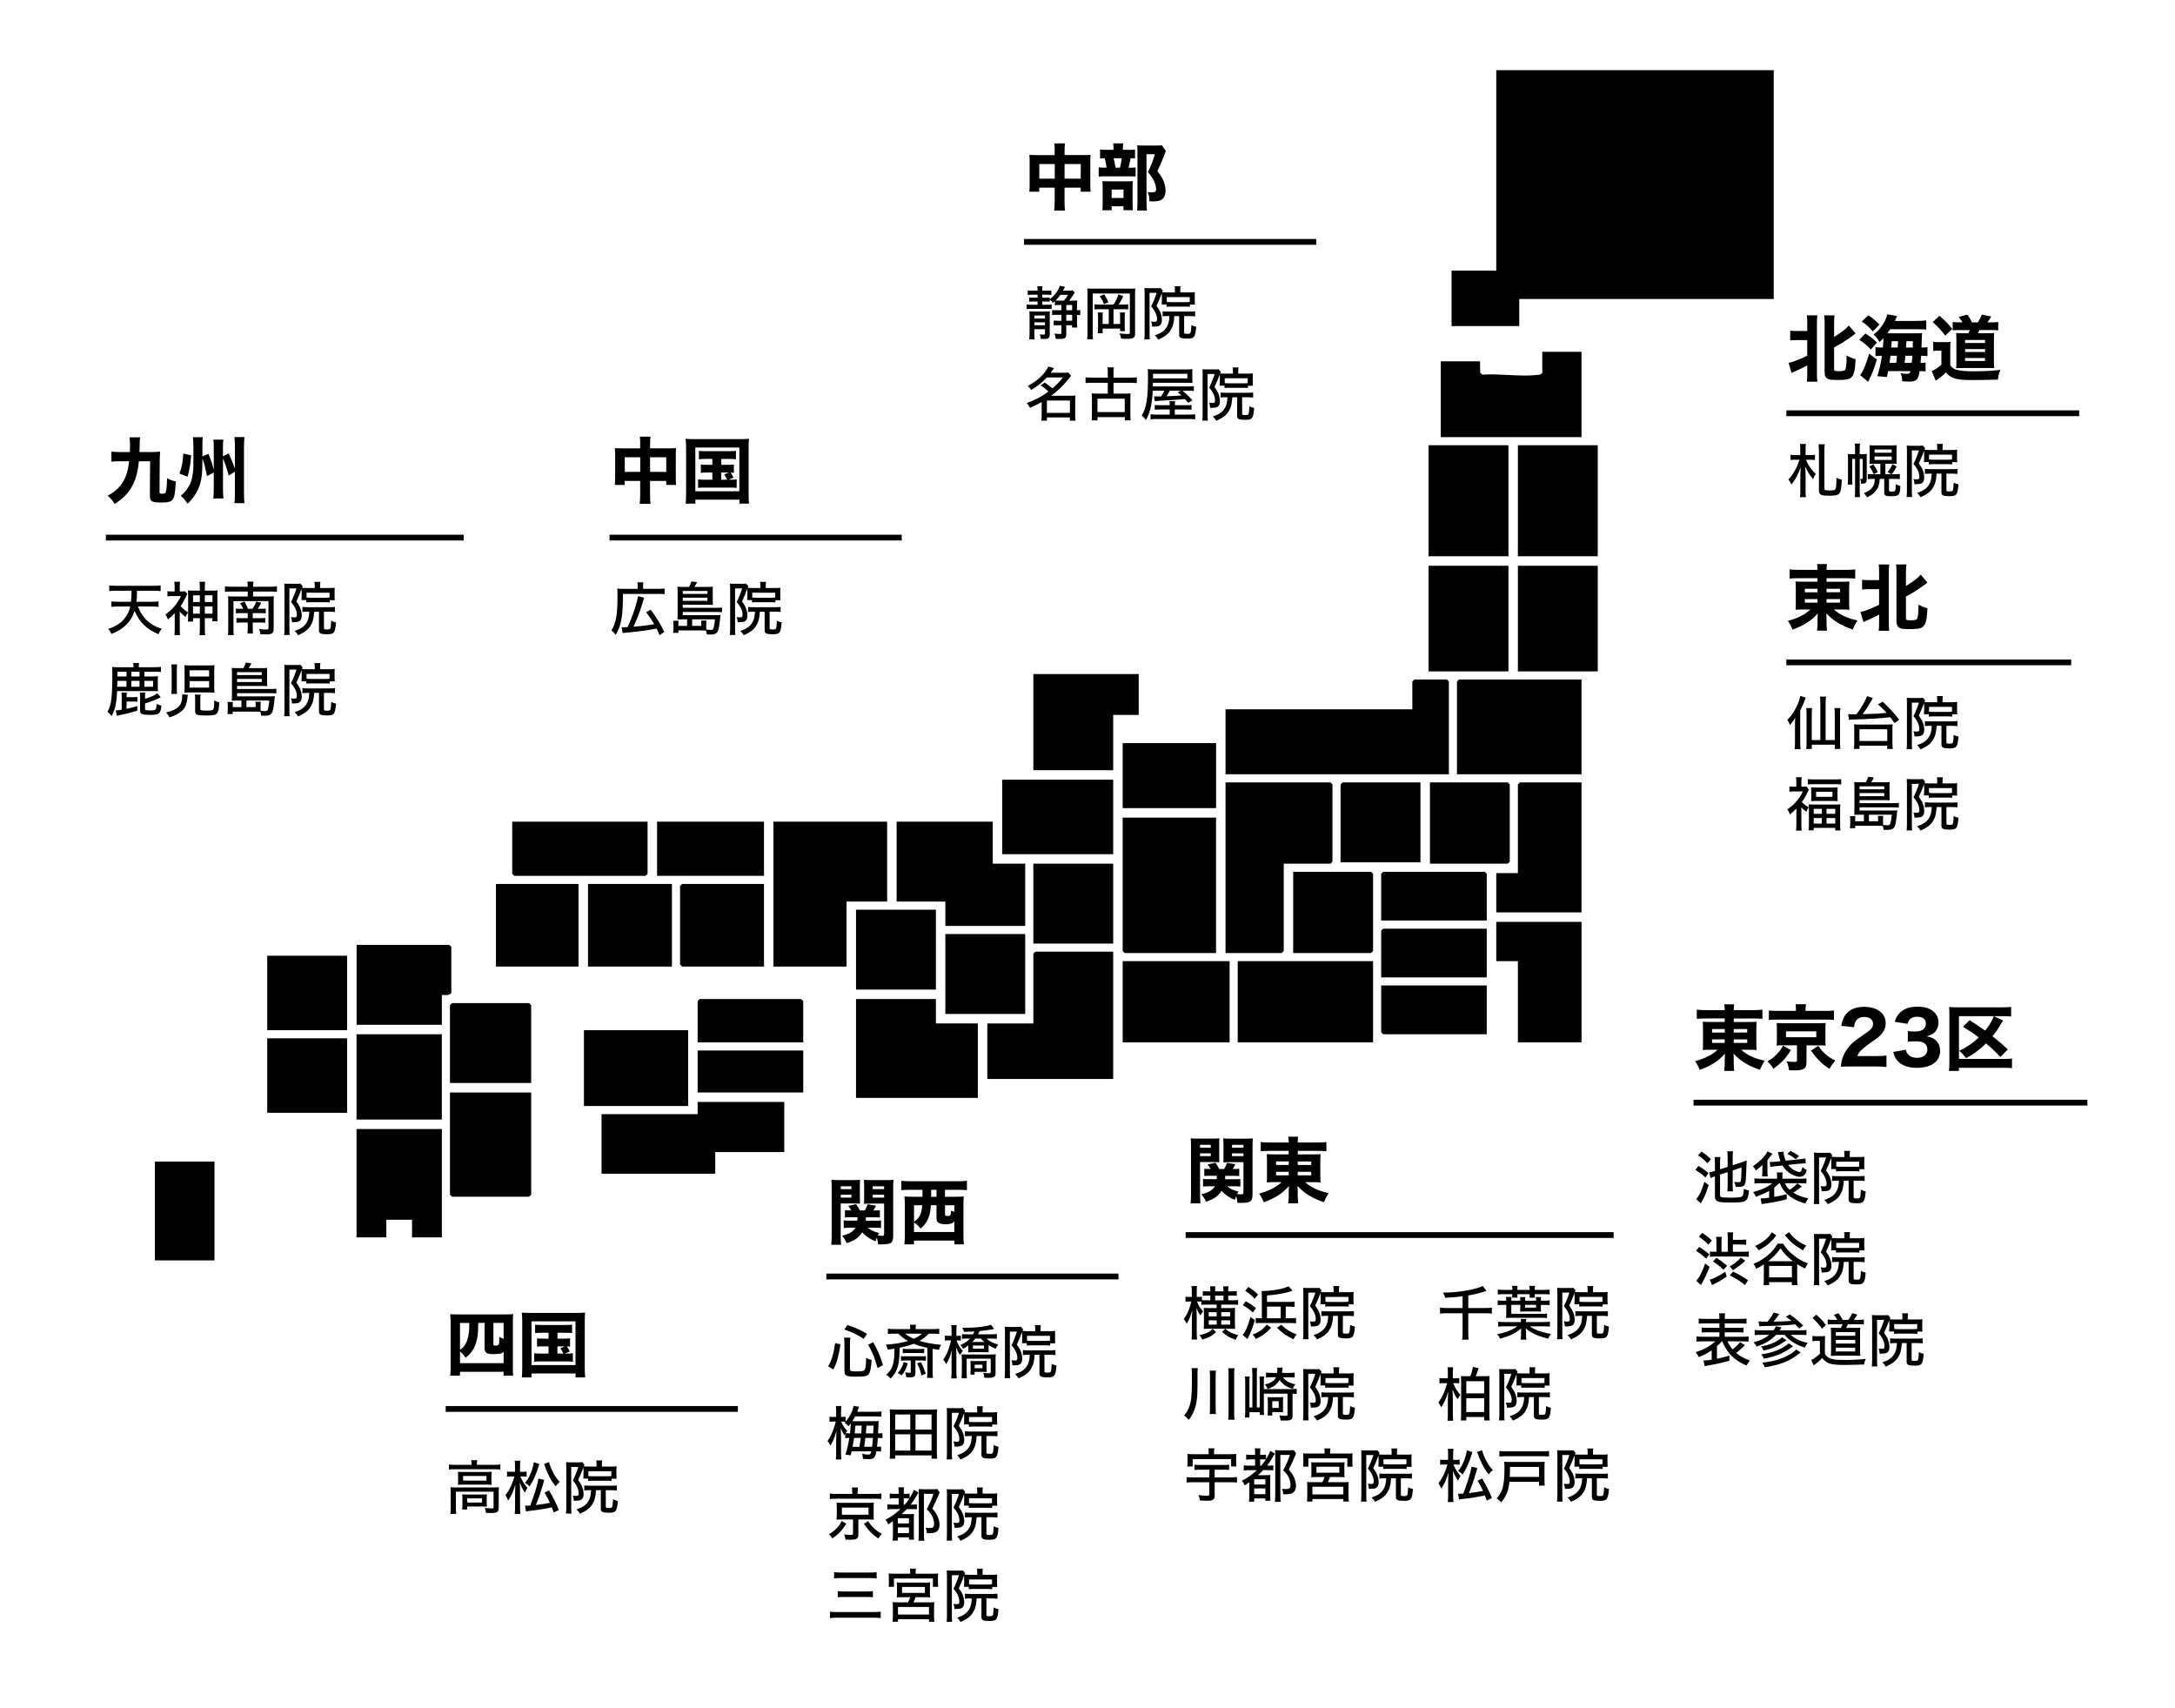 <?xml version="1.0" encoding="UTF-8"?>
<svg xmlns="http://www.w3.org/2000/svg" xmlns:i="http://ns.adobe.com/AdobeIllustrator/10.0/" version="1.1" viewBox="0 0 750 588.96">
  <!-- Generator: Adobe Illustrator 29.8.1, SVG Export Plug-In . SVG Version: 2.1.1 Build 2)  -->
  <defs>
    <style>
      .cl-svg-map .st0 {
        stroke: #000;
        stroke-miterlimit: 10;
        stroke-width: 2px;
      }

      .cl-svg-map .st1 {
        isolation: isolate;
      }
    </style>
  </defs>
  <g class="cl-svg-map st1">
    <g class="cl-svg-map-main">
      <polygon points="515.95 24.19 611.63 24.19 611.63 103.09 523.88 103.09 523.88 112.43 500.54 112.43 500.54 93.29 515.95 93.29 515.95 24.19"/>
      <rect x="53.41" y="400.49" width="20.54" height="34.08"/>
      <polygon points="499.61 266.96 422.6 266.96 422.6 244.55 487.01 244.55 487.01 234.98 487.71 234.28 498.91 234.28 499.61 234.98 499.61 266.96"/>
      <polygon points="442.67 297.78 442.67 327.89 441.97 328.59 422.6 328.59 422.6 269.76 458.77 269.76 459.47 270.46 459.47 297.08 458.77 297.78 442.67 297.78"/>
      <polygon points="305.91 283.3 305.91 310.85 291.91 310.85 291.91 333.26 266.71 333.26 266.71 283.3 305.91 283.3"/>
      <polygon points="383.86 328.12 383.86 372.01 340.45 372.01 340.45 352.87 356.32 352.87 356.32 328.82 357.02 328.12 383.86 328.12"/>
      <polygon points="419.33 281.9 419.33 328.59 387.83 328.59 387.13 327.89 387.13 281.9 419.33 281.9"/>
      <polygon points="545.35 234.28 545.35 266.96 502.41 266.96 502.41 234.98 503.11 234.28 545.35 234.28"/>
      <polygon points="322.72 344.46 322.72 352.87 337.18 352.87 337.18 378.54 295.18 378.54 295.18 344.46 322.72 344.46"/>
      <rect x="426.8" y="331.39" width="46.67" height="28.01"/>
      <polygon points="342.32 283.3 342.32 297.78 353.52 297.78 353.52 319.25 325.98 319.25 325.98 310.85 309.18 310.85 309.18 283.3 342.32 283.3"/>
      <polygon points="270.44 379.94 270.44 397.22 246.64 397.22 246.64 404.69 207.43 404.69 207.43 384.15 240.57 384.15 240.57 379.94 270.44 379.94"/>
      <path d="M545.35,121.3v29.41h-48.54v-26.14h13.54l.07,3.9.7.7c6-.41,13.25.78,19.09.09.68-.08,1.2-.06,1.61-.72v-7.24h13.54Z"/>
      <polygon points="545.35 269.76 545.35 314.58 515.95 314.58 515.95 301.04 523.41 301.04 523.41 270.46 524.11 269.76 545.35 269.76"/>
      <rect x="492.61" y="153.51" width="27.54" height="38.28"/>
      <rect x="523.41" y="153.51" width="27.54" height="38.28"/>
      <polygon points="152.36 389.28 152.36 426.63 142.09 426.63 142.09 420.56 133.22 420.56 133.22 426.63 122.95 426.63 122.95 389.28 152.36 389.28"/>
      <rect x="387.13" y="331.39" width="36.87" height="28.01"/>
      <polygon points="545.35 317.85 545.35 359.4 523.41 359.4 523.41 331.39 515.95 331.39 515.95 317.85 545.35 317.85"/>
      <polygon points="183.16 376.68 183.16 411.92 182.46 412.62 155.86 412.62 155.16 411.92 155.16 376.68 183.16 376.68"/>
      <rect x="492.61" y="195.07" width="27.54" height="36.42"/>
      <rect x="523.41" y="195.07" width="27.54" height="36.42"/>
      <rect x="345.59" y="268.83" width="38.27" height="25.68"/>
      <rect x="201.36" y="355.2" width="35.94" height="26.14"/>
      <polygon points="223.3 283.3 223.3 301.28 222.6 301.98 177.33 301.98 176.63 301.28 176.63 283.3 223.3 283.3"/>
      <path d="M152.36,343.06v10.27h-29.4v-27.55h31.97l.7.7v15.87c-.76,1.05-2.13.67-3.27.7Z"/>
      <rect x="122.95" y="356.6" width="29.4" height="29.41"/>
      <rect x="202.76" y="304.78" width="28.94" height="28.48"/>
      <polygon points="263.44 304.78 263.44 333.26 235.2 333.26 234.5 332.56 234.5 305.48 235.2 304.78 263.44 304.78"/>
      <rect x="171.02" y="304.78" width="28.47" height="28.48"/>
      <polygon points="445.93 328.59 445.93 300.58 472.77 300.58 473.47 301.28 473.47 327.89 472.77 328.59 445.93 328.59"/>
      <polygon points="183.16 373.41 155.16 373.41 155.16 346.56 155.86 345.86 182.46 345.86 183.16 346.56 183.16 373.41"/>
      <polygon points="493.08 297.78 493.08 269.76 519.91 269.76 520.61 270.46 520.61 297.08 519.91 297.78 493.08 297.78"/>
      <rect x="325.98" y="322.05" width="27.54" height="27.55"/>
      <rect x="295.18" y="313.65" width="27.54" height="27.55"/>
      <rect x="356.32" y="297.78" width="27.54" height="27.55"/>
      <polygon points="489.81 269.76 489.81 297.31 462.27 297.31 462.27 270.46 462.97 269.76 489.81 269.76"/>
      <rect x="387.13" y="256.22" width="32.21" height="22.41"/>
      <rect x="92.15" y="329.52" width="27.54" height="25.68"/>
      <rect x="92.15" y="358" width="27.54" height="25.68"/>
      <rect x="226.57" y="283.3" width="36.87" height="18.67"/>
      <polygon points="512.68 320.19 512.68 336.99 476.27 336.99 476.27 320.89 476.97 320.19 512.68 320.19"/>
      <polygon points="512.68 339.79 512.68 356.6 476.97 356.6 476.27 355.9 476.27 339.79 512.68 339.79"/>
      <polygon points="512.68 317.38 476.27 317.38 476.27 301.28 476.97 300.58 511.98 300.58 512.68 301.28 512.68 317.38"/>
      <polygon points="276.97 359.4 240.57 359.4 240.57 345.16 241.27 344.46 276.27 344.46 276.97 345.16 276.97 359.4"/>
      <rect x="240.57" y="362.2" width="36.41" height="14.47"/>
      <polygon points="392.66 232.41 383.86 232.41 373.72 232.41 356.32 232.41 356.32 265.56 383.86 265.56 383.86 246.49 392.66 246.49 392.66 232.41"/>
    </g>
    <g class="cl-svg-map-area-line">
      <line class="st0" x1="615.98" y1="142.49" x2="716.96" y2="142.49"/>
      <line class="st0" x1="615.98" y1="228.38" x2="714.2" y2="228.38"/>
      <line class="st0" x1="408.85" y1="425.83" x2="556.43" y2="425.83"/>
      <line class="st0" x1="583.98" y1="380.18" x2="719.79" y2="380.18"/>
      <line class="st0" x1="353.12" y1="83.4" x2="453.87" y2="83.4"/>
      <line class="st0" x1="153.69" y1="485.79" x2="254.44" y2="485.79"/>
      <line class="st0" x1="284.94" y1="440.12" x2="385.69" y2="440.12"/>
      <line class="st0" x1="210.19" y1="185.36" x2="310.94" y2="185.36"/>
      <line class="st0" x1="36.51" y1="185.36" x2="159.89" y2="185.36"/>
    </g>
    <g class="cl-svg-map-area-name">
      <g>
        <path d="M619.72,117.26c-1.14,0-1.78.02-2.4.12v-3.37c.67.1,1.17.12,2.4.12h3.47v-2.43c0-1.46-.02-2.08-.15-2.97h3.64c-.12.84-.15,1.51-.15,2.97v16.78c0,1.56.02,2.23.15,3.12h-3.64c.12-.87.15-1.64.15-3.17v-2.43c-1.36.74-2.63,1.36-4.24,2.06-.54.22-.82.35-1.17.52l-1.02-3.49c.74-.12,1.26-.27,2.06-.57,2.03-.77,2.9-1.14,4.36-1.88v-5.38h-3.47ZM632.45,127.34c0,.52.3.64,1.56.64,1.59,0,2.11-.15,2.35-.64.27-.52.4-2.18.4-4.73,1.09.54,1.98.92,3.1,1.24-.15,3.77-.59,5.6-1.59,6.39-.74.59-1.76.77-4.36.77-2.08,0-2.92-.07-3.49-.32-.89-.42-1.24-1.09-1.24-2.45v-16.53c0-1.49-.03-2.16-.15-2.97h3.57c-.12.87-.15,1.56-.15,2.97v4.44c2.18-1.26,4.26-2.87,5.08-3.92l2.33,2.75c-.27.17-.47.32-.74.57-.69.54-2.7,1.93-3.92,2.68-.94.57-1.71.99-2.75,1.54v7.58Z"/>
        <path d="M643.23,114.98c1.74,1.07,2.73,1.86,3.99,3.12l-2.11,2.43c-1.36-1.51-2.21-2.21-3.96-3.35l2.08-2.21ZM647.2,123.95c-.97,3.27-1.46,4.51-3,7.71l-2.78-2.35c.89-.92,2.13-3.84,3.12-7.38l2.65,2.03ZM644.23,108.68c1.59,1.07,2.6,1.93,3.84,3.22l-2.25,2.38c-1.39-1.59-2.38-2.48-3.82-3.42l2.23-2.18ZM660.51,110.64c1.91,0,2.68-.02,3.72-.17v3.15c-.72-.07-1.51-.1-3.32-.1h-9.14c-.35.52-.57.87-.94,1.39h9.37c1.19,0,2.03-.02,2.63-.07-.12.69-.12,1.07-.25,4.98,1.09,0,1.39-.02,2.06-.12v3.1c-.72-.1-1.29-.12-1.96-.12h-.22q-.07,1.02-.2,2.43c.94,0,1.21-.02,1.73-.12v3.07c-.59-.07-1.04-.1-1.83-.1h-.2c-.5,3.02-1.12,3.62-3.72,3.62-.37,0-1.29-.05-2.3-.12-.05-1.19-.17-1.86-.57-2.78.74.12,1.51.2,2.16.2.87,0,1.02-.1,1.26-.92h-7.71c-.15.82-.2,1.07-.42,2.03l-3.3-.3c.69-2.18,1.16-4.19,1.59-7.01h-.47c-.67,0-1.14.02-1.76.12v-3.1c.77.1,1.21.12,2.28.12h.27c.15-1.66.17-2.26.2-3.22-.42.45-.69.69-1.39,1.31-.59-1.09-1.17-1.81-2.03-2.55,1.61-1.31,2.38-2.16,3.27-3.57.74-1.19,1.21-2.3,1.46-3.44l3.37.62q-.15.32-.52,1.17c-.1.2-.15.3-.25.52h7.14ZM651.91,122.66q-.1.82-.35,2.43h2.3c.1-.72.15-1.07.27-2.43h-2.23ZM654.38,119.81c.07-.99.07-1.09.12-2.18h-2.18c-.05,1.09-.07,1.39-.15,2.18h2.21ZM657.04,122.66c-.12,1.26-.17,1.69-.3,2.43h2.48c.1-.87.15-1.56.22-2.43h-2.4ZM659.56,119.81c.02-1.04.05-1.76.05-2.18h-2.23l-.12,2.18h2.3Z"/>
        <path d="M666.63,117.85c.64.1.99.12,2.01.12h2.08c.79,0,1.31-.02,1.88-.1-.07.74-.1,1.29-.1,2.75v5.25c.59.89,1.09,1.29,1.93,1.56,1.31.42,3.07.59,6.29.59,3.47,0,6.54-.17,9.07-.5-.5,1.24-.67,1.91-.87,3.37-4.46.12-6.54.15-8.62.15-3.64,0-5.4-.2-6.71-.72-1.09-.42-1.69-.87-2.6-1.91-.79.84-1.74,1.61-2.78,2.33-.3.2-.4.27-.69.55l-1.41-3.37c.92-.32,1.78-.87,3.34-2.16v-4.86h-1.21c-.62,0-.94.02-1.61.12v-3.2ZM668.78,108.88c2.01,1.71,3.2,2.92,4.41,4.53l-2.4,2.33c-1.51-2.01-2.58-3.15-4.36-4.68l2.35-2.18ZM676.71,111.16c-.35-.59-.79-1.29-1.26-1.91l2.97-.77c.69.99,1.04,1.61,1.59,2.68h1.98c.62-.92,1.02-1.69,1.41-2.68l3.22.64c-.45.77-.89,1.49-1.29,2.03h1.26c1.12,0,1.68-.02,2.45-.15v2.9c-.84-.07-1.54-.1-2.45-.1h-4.01c-.25.55-.32.69-.52,1.07h3.44c1.12,0,1.71-.02,2.16-.07-.07.59-.1,1.21-.1,2.28v7.51c0,.99.03,1.56.1,2.33q-.2,0-.62-.02c-.17,0-1.07-.02-1.29-.02h-8.97c-.45,0-1.19.02-2.23.05.05-.54.07-1.51.07-2.35v-7.51c0-.77-.05-1.69-.1-2.26.62.05,1.17.07,2.33.07h1.91c.25-.45.32-.59.52-1.07h-3.47c-1.09,0-1.81.02-2.48.07v-2.88c.64.1,1.39.15,2.58.15h.79ZM677.6,124.47h6.89v-1.04h-6.89v1.04ZM677.63,118.25h6.89v-1.04h-6.89v1.04ZM677.63,121.35h6.89v-.99h-6.89v.99Z"/>
      </g>
      <g>
        <path d="M620.12,199.36c-1.21,0-2.11.05-3.02.12v-3.17c.89.12,1.88.17,3.27.17h6.37c-.03-.77-.05-1.26-.17-2.01h3.42c-.1.72-.15,1.19-.15,2.01h6.57c1.51,0,2.53-.05,3.32-.17v3.17c-.84-.07-1.91-.12-3.07-.12h-6.81v1.21h5.15c1.51,0,1.93-.02,2.73-.07-.05.45-.07,1.26-.1,2.43v4.83q0,1.31.1,2.5c-.72-.1-1.44-.12-2.73-.12h-2.6c2.06,1.86,4.51,3,8.1,3.77-.74,1.16-1.04,1.76-1.64,3.15-3.96-1.34-6.69-3.02-9.09-5.6.05.82.07,1.11.07,1.71v1.41c0,1.24.05,1.96.17,2.85h-3.44c.12-1.07.17-1.78.17-2.85v-1.44c0-.1.02-.64.07-1.66-2.01,2.4-4.86,4.24-8.67,5.6-.64-1.49-.92-1.96-1.64-3,3.42-.92,5.9-2.18,7.78-3.94h-2.38c-1.54,0-1.91.02-2.75.12q0-.25.07-.77.02-.07.02-1.73v-4.81c0-1.19-.02-1.66-.1-2.48.67.07,1.26.1,2.7.1h4.88v-1.21h-6.62ZM622.37,203v1.21h4.36v-1.21h-4.36ZM622.37,206.57v1.21h4.36v-1.21h-4.36ZM629.83,204.21h4.66v-1.21h-4.66v1.21ZM629.83,207.78h4.66v-1.21h-4.66v1.21Z"/>
        <path d="M644.5,203.15c-1.14,0-1.78.02-2.4.12v-3.37c.67.1,1.17.12,2.4.12h3.47v-2.43c0-1.46-.02-2.08-.15-2.97h3.64c-.12.84-.15,1.51-.15,2.97v16.78c0,1.56.02,2.23.15,3.12h-3.64c.12-.87.15-1.64.15-3.17v-2.43c-1.36.74-2.63,1.36-4.24,2.06-.54.22-.82.35-1.17.52l-1.02-3.49c.74-.12,1.26-.27,2.06-.57,2.03-.77,2.9-1.14,4.36-1.88v-5.38h-3.47ZM657.23,213.23c0,.52.3.64,1.56.64,1.59,0,2.11-.15,2.35-.64.27-.52.4-2.18.4-4.73,1.09.54,1.98.92,3.1,1.24-.15,3.77-.59,5.6-1.59,6.39-.74.59-1.76.77-4.36.77-2.08,0-2.92-.07-3.49-.32-.89-.42-1.24-1.09-1.24-2.45v-16.53c0-1.49-.03-2.16-.15-2.97h3.57c-.12.87-.15,1.56-.15,2.97v4.44c2.18-1.26,4.26-2.87,5.08-3.92l2.33,2.75c-.27.17-.47.32-.74.57-.69.54-2.7,1.93-3.92,2.68-.94.57-1.71.99-2.75,1.54v7.58Z"/>
      </g>
      <g>
        <path d="M413.81,411.78c0,1.51.05,2.38.15,3.12h-3.42c.1-.77.15-1.59.15-3.2v-16.38c0-1.34-.03-2.03-.1-2.83.67.07,1.29.1,2.53.1h4.83c1.31,0,1.88-.03,2.53-.1-.05.72-.07,1.31-.07,2.3v3.74c0,1.19.02,1.71.05,2.18-.57-.03-1.39-.05-2.16-.05h-4.49v11.1ZM413.81,395.72h3.69v-.99h-3.69v.99ZM413.81,398.62h3.69v-.97h-3.69v.97ZM423.13,409c1.12.94,2.13,1.41,3.92,1.81-.22.4-.3.52-.47.89.59.07.89.1,1.26.1.82,0,.94-.07.94-.62v-10.48h-4.78c-.79,0-1.39.03-2.16.05.05-.62.05-1.07.05-2.21v-3.74c0-.92-.02-1.59-.07-2.3.67.07,1.24.1,2.53.1h5.13c1.26,0,1.86-.03,2.53-.1-.07.92-.1,1.54-.1,2.8v16.33c0,2.65-.62,3.12-3.99,3.12q-.27,0-1.21-.02c-.1-.99-.22-1.51-.45-2.28-.2.47-.25.64-.42,1.24-1.78-.64-3.44-1.76-4.61-3.1-1.17,1.83-2.65,2.88-5.35,3.74-.52-1.12-.92-1.76-1.61-2.55,1.49-.4,2.16-.62,2.9-1.09.82-.47,1.29-.94,1.76-1.69h-1.98c-.77,0-1.46.05-2.11.12v-2.65c.52.07,1.02.1,1.88.1h2.83c.02-.37.05-.52.05-1.16h-2.7c-.74,0-1.16.02-1.63.07v-2.53c.45.07.82.1,1.56.1h.64c-.32-.54-.54-.87-1.07-1.56l2.73-.59c.52.74.84,1.26,1.29,2.16h1.71c.42-.74.62-1.17.99-2.13l2.87.5c-.32.67-.5.94-.92,1.64h.62c.74,0,1.16-.02,1.63-.1v2.53c-.45-.05-.89-.07-1.61-.07h-3.2c-.03.57-.05.74-.08,1.16h3.37c.89,0,1.41-.02,1.91-.1v2.63c-.62-.08-1.09-.1-1.93-.1h-2.65ZM424.84,395.72h3.94v-.99h-3.94v.99ZM424.84,398.62h3.94v-.97h-3.94v.97Z"/>
        <path d="M437.77,396.81c-1.21,0-2.11.05-3.02.12v-3.17c.89.12,1.88.17,3.27.17h6.37c-.03-.77-.05-1.26-.17-2.01h3.42c-.1.72-.15,1.19-.15,2.01h6.57c1.51,0,2.53-.05,3.32-.17v3.17c-.84-.07-1.91-.12-3.07-.12h-6.81v1.21h5.15c1.51,0,1.93-.02,2.73-.07-.05.45-.07,1.26-.1,2.43v4.83q0,1.31.1,2.5c-.72-.1-1.44-.12-2.73-.12h-2.6c2.06,1.86,4.51,3,8.1,3.77-.74,1.16-1.04,1.76-1.64,3.15-3.96-1.34-6.69-3.02-9.09-5.6.05.82.07,1.11.07,1.71v1.41c0,1.24.05,1.96.17,2.85h-3.44c.12-1.07.17-1.78.17-2.85v-1.44c0-.1.02-.64.07-1.66-2.01,2.4-4.86,4.24-8.67,5.6-.64-1.49-.92-1.96-1.64-3,3.42-.92,5.9-2.18,7.78-3.94h-2.38c-1.54,0-1.91.02-2.75.12q0-.25.07-.77.02-.07.02-1.73v-4.81c0-1.19-.02-1.66-.1-2.48.67.08,1.26.1,2.7.1h4.88v-1.21h-6.62ZM440.03,400.45v1.21h4.36v-1.21h-4.36ZM440.03,404.02v1.21h4.36v-1.21h-4.36ZM447.49,401.67h4.66v-1.21h-4.66v1.21ZM447.49,405.24h4.66v-1.21h-4.66v1.21Z"/>
      </g>
      <g>
        <path d="M588.12,351.16c-1.21,0-2.11.05-3.02.12v-3.17c.89.12,1.88.17,3.27.17h6.37c-.03-.77-.05-1.26-.17-2.01h3.42c-.1.72-.15,1.19-.15,2.01h6.57c1.51,0,2.53-.05,3.32-.17v3.17c-.84-.07-1.91-.12-3.07-.12h-6.81v1.21h5.15c1.51,0,1.93-.02,2.73-.07-.05.45-.07,1.26-.1,2.43v4.83q0,1.31.1,2.5c-.72-.1-1.44-.12-2.73-.12h-2.6c2.06,1.86,4.51,3,8.1,3.77-.74,1.16-1.04,1.76-1.64,3.15-3.96-1.34-6.69-3.02-9.09-5.6.05.82.07,1.12.07,1.71v1.41c0,1.24.05,1.96.17,2.85h-3.44c.12-1.07.17-1.79.17-2.85v-1.44c0-.1.02-.64.07-1.66-2.01,2.4-4.86,4.24-8.67,5.6-.64-1.49-.92-1.96-1.64-3,3.42-.92,5.9-2.18,7.78-3.94h-2.38c-1.54,0-1.91.02-2.75.12q0-.25.07-.77.02-.08.02-1.74v-4.81c0-1.19-.02-1.66-.1-2.48.67.08,1.26.1,2.7.1h4.88v-1.21h-6.62ZM590.37,354.8v1.21h4.36v-1.21h-4.36ZM590.37,358.37v1.21h4.36v-1.21h-4.36ZM597.83,356.01h4.66v-1.21h-4.66v1.21ZM597.83,359.58h4.66v-1.21h-4.66v1.21Z"/>
        <path d="M617.58,362.08c-1.86,2.87-3.17,4.29-6.05,6.44-.67-1.09-1.17-1.71-2.06-2.55,1.56-.94,2.25-1.49,3.2-2.48.94-.94,1.39-1.56,2.16-2.95l2.75,1.54ZM619.29,347.91c0-.59-.05-1.11-.15-1.66h3.62c-.1.5-.15,1.02-.15,1.66v.64h6.81c1.34,0,2.16-.05,2.97-.15v3.27c-.69-.1-1.39-.12-2.73-.12h-17c-1.36,0-1.96.02-2.7.12v-3.27c.72.1,1.69.15,3.1.15h6.22v-.64ZM614.85,360.42c-1.16,0-1.56.02-2.23.08.07-.67.1-1.12.1-1.93v-3.89q-.02-1.16-.02-1.26s-.03-.17-.05-.37c0-.07,0-.2-.02-.32q.17,0,.57.02c.22.02,1.02.05,1.66.05h12.44q1.71-.03,2.25-.07c-.08.54-.1,1.09-.1,1.96v3.89c0,.87.02,1.26.1,1.93-.59-.05-1.21-.08-2.28-.08h-4.34v5.87c0,2.18-.92,2.75-4.29,2.75-.22,0-.4,0-1.74-.03-.15-1.29-.35-2.06-.87-3.1.99.15,1.96.22,2.73.22.69,0,.89-.12.89-.52v-5.2h-4.81ZM615.87,357.62h10.43v-2.03h-10.43v2.03ZM627.02,360.57c.94,1.41,1.49,2.03,2.48,2.9,1.04.92,1.78,1.39,3.37,2.21-.84.97-1.39,1.71-2.03,2.85-1.66-1.11-2.35-1.66-3.59-2.92-1.12-1.14-1.69-1.83-2.78-3.39l2.55-1.63Z"/>
        <path d="M638.22,367.71c-2.11,0-2.5,0-3.44.1.12-1.31.27-2.16.59-3.05.64-1.93,1.81-3.67,3.44-5.15.92-.84,1.66-1.39,4.24-3.15,2.28-1.54,2.83-2.23,2.83-3.52,0-1.36-1.24-2.3-3.02-2.3-1.29,0-2.28.47-2.88,1.34-.37.54-.52,1.09-.67,2.21l-4.39-.5c.37-2.01.82-3.05,1.76-4.19,1.34-1.54,3.42-2.35,6.1-2.35,4.56,0,7.46,2.21,7.46,5.67,0,1.66-.74,3.17-2.18,4.46-.59.54-.79.69-3.72,2.73-1.02.72-2.16,1.69-2.73,2.28-.57.62-.84,1.04-1.16,1.83h6.27c1.71,0,2.88-.05,3.79-.2v3.96c-1.31-.12-2.33-.17-3.99-.17h-8.3Z"/>
        <path d="M657.2,361.91c.2.92.4,1.31.92,1.78.72.69,1.73,1.04,2.92,1.04,2.18,0,3.57-1.12,3.57-2.87,0-1.86-1.26-2.83-3.74-2.83-1.24,0-2.08.03-3,.12v-3.64c.74.1,1.59.15,2.35.15,1.21,0,2.16-.2,2.73-.57.74-.47,1.14-1.19,1.14-2.13,0-1.61-1.04-2.4-3.1-2.4-1.14,0-2.06.4-2.6,1.09-.3.37-.42.67-.62,1.36l-4.41-.69c.5-1.51.89-2.26,1.73-3.1,1.41-1.41,3.44-2.13,6.1-2.13s4.58.69,5.87,1.98c.87.87,1.39,2.11,1.39,3.37s-.37,2.4-1.09,3.22c-.67.79-1.31,1.14-3,1.64,1.71.32,2.65.79,3.49,1.71.79.92,1.16,1.98,1.16,3.42,0,1.36-.57,2.73-1.51,3.64-1.41,1.39-3.64,2.11-6.52,2.11-3.02,0-5.3-.84-6.72-2.5-.69-.82-1.02-1.54-1.44-2.97l4.36-.79Z"/>
        <path d="M693.78,368.3c-.69-.1-1.51-.15-2.85-.15h-15.44v1.09h-3.44c.1-.92.15-1.66.15-2.95v-16.43c0-1.07-.02-1.83-.1-2.65.79.07,1.44.1,2.73.1h15.61c1.51,0,2.28-.05,3.05-.15v3.32c-.84-.1-1.51-.12-2.97-.12h-15.02v14.74h15.41c1.51,0,2.23-.02,2.88-.12v3.32ZM689.81,364.41c-2.08-2.13-3.12-3.1-4.98-4.66-2.28,2.25-3.96,3.49-6.86,5.08-.69-.92-1.41-1.69-2.35-2.55,2.68-1.26,4.68-2.63,6.72-4.56-1.83-1.41-3.17-2.3-5.43-3.69l2.28-2.28c2.75,1.78,3.3,2.16,5.35,3.62,1.41-1.73,2.58-3.74,2.95-5l3.22,1.49c-.4.59-.45.67-.82,1.31-.79,1.44-1.68,2.7-2.83,4.11,1.98,1.56,3.1,2.5,5.3,4.54l-2.55,2.6Z"/>
      </g>
      <g>
        <path d="M363.7,52.2c0-1.34-.02-1.93-.15-2.75h3.69c-.1.74-.15,1.39-.15,2.63v1.39h6.54c1.19,0,1.73-.02,2.43-.1-.07.69-.1,1.21-.1,2.28v7.86c0,1.26.02,1.86.12,2.58h-3.42v-1.39h-5.58v4.71c0,1.54.05,2.35.17,3.2h-3.74c.12-.94.17-1.78.17-3.2v-4.71h-5.33v1.39h-3.42c.1-.77.12-1.46.12-2.58v-7.88c0-1.02-.03-1.46-.1-2.25.82.07,1.29.1,2.38.1h6.34v-1.26ZM358.38,56.56v5.03h5.33v-5.03h-5.33ZM372.67,61.59v-5.03h-5.58v5.03h5.58Z"/>
        <path d="M389.18,51.68c1.09,0,1.59-.02,2.21-.1v3.07c-.42-.07-.77-.1-1.56-.1-.2,1.39-.35,2.18-.69,3.27h.4c1.04,0,1.59-.02,2.06-.1v3.17c-.52-.07-1.17-.1-1.91-.1h-8.3c-1.24,0-1.81.02-2.53.12v-3.22c.67.1,1.24.12,2.55.12h.15c-.07-.94-.35-2.25-.64-3.27-.79.02-1.11.05-1.59.1v-3.1c.57.1,1.12.12,2.35.12h2.3v-.55c0-.64-.05-1.16-.12-1.66h3.47c-.08.5-.12.97-.12,1.64v.57h1.98ZM383.33,72.5h-3.22c.1-.77.12-1.36.12-2.38v-5.67c0-.94-.02-1.46-.1-2.01.59.05,1.09.07,2.01.07h6.67c1.07,0,1.46-.02,1.81-.07-.05.45-.07.74-.07,1.71v6.49c0,.82.03,1.31.1,1.83h-3.25v-1.36h-4.06v1.39ZM383.33,68.26h4.09v-2.9h-4.09v2.9ZM386.2,57.83c.32-1.21.45-2.01.59-3.27h-2.8c.32,1.07.45,1.71.67,3.27h1.54ZM402.04,52.08c-.17.35-.27.57-.45,1.07-.67,1.83-1.54,3.89-2.5,5.87,1.24,1.56,1.73,2.35,2.18,3.52.42,1.02.64,2.21.64,3.25,0,1.66-.67,2.85-1.86,3.3-.62.25-1.49.35-2.65.35-.22,0-.5,0-1.02-.05-.05-1.56-.17-2.18-.67-3.17.52.07.92.1,1.31.1,1.21,0,1.64-.25,1.64-.99,0-.69-.22-1.69-.54-2.48-.5-1.21-1.04-2.06-2.3-3.52,1.17-2.3,1.83-4.04,2.38-6.17h-2.85v16.5c0,1.36.05,2.23.15,2.95h-3.39c.07-.89.12-1.86.12-2.85v-17.69c0-.74-.03-1.26-.07-1.98.67.07,1.21.1,2.03.1h4.46c.99,0,1.44-.02,1.98-.12l1.41,2.03Z"/>
      </g>
      <g>
        <path d="M155.4,456.05c0-.92-.05-2.01-.15-2.95.89.07,1.54.1,2.92.1h15.88c1.21,0,1.98-.03,2.92-.12-.1.97-.12,1.73-.12,2.95v15.41c0,1.44.02,2.06.12,2.87h-3.32v-1.34h-15.04v1.34h-3.37c.12-.87.15-1.49.15-2.9v-15.36ZM158.62,470h15.04v-3.92c-.37.4-.64.52-1.19.64-.52.1-1.41.17-2.3.17-2.48,0-3.07-.45-3.07-2.28v-8.5h-2.18c-.05,3.79-.22,5.2-.82,7.04-.69,2.11-1.73,3.57-3.57,4.98-.54-.87-1.21-1.61-1.91-2.18v4.04ZM158.62,465.42c.79-.57,1.14-.89,1.59-1.56.89-1.31,1.36-2.83,1.54-5.08.05-.57.07-1.44.07-2.65h-3.2v9.29ZM170.14,463.41c0,.5.07.54.69.54.55,0,.94-.12,1.12-.32.17-.25.25-1.04.25-2.7.57.35.74.42,1.46.67v-5.48h-3.52v7.29Z"/>
        <path d="M180.08,455.53c0-1.04-.05-1.91-.15-2.95.84.07,1.56.1,2.92.1h16.01c1.16,0,2.01-.03,2.9-.12-.1.92-.12,1.71-.12,2.95v16.08c0,1.59.05,2.5.15,3.32h-3.32v-1.36h-15.19v1.36h-3.35c.1-.77.15-1.64.15-3.32v-16.06ZM183.28,470.67h15.17v-15.09h-15.17v15.09ZM186.75,459.52c-1.09,0-1.51.03-2.23.12v-2.92c.64.1,1.09.12,2.23.12h8.25c1.14,0,1.66-.03,2.28-.12v2.92c-.67-.1-1.17-.12-2.25-.12h-2.8v2.03h2.28c1.09,0,1.46-.02,2.06-.12v2.9c-.42-.07-.64-.1-1.14-.1.47.64.52.69,1.04,1.74l-1.73.72h.5c1.14,0,1.61-.03,2.3-.12v2.95c-.69-.1-1.26-.12-2.3-.12h-8.72c-1.19,0-1.66.03-2.3.12v-2.95c.69.1,1.19.12,2.3.12h2.63v-2.48h-1.88c-1.04,0-1.46.02-2.08.12v-2.9c.62.1.99.12,2.08.12h1.88v-2.03h-2.38ZM192.22,466.68h2.03c-.32-.77-.67-1.34-1.02-1.83l1.56-.64h-2.58v2.48Z"/>
      </g>
      <g>
        <path d="M289.9,426.07c0,1.51.05,2.38.15,3.12h-3.42c.1-.77.15-1.59.15-3.2v-16.38c0-1.34-.03-2.03-.1-2.83.67.07,1.29.1,2.53.1h4.83c1.31,0,1.88-.03,2.53-.1-.05.72-.07,1.31-.07,2.3v3.74c0,1.19.02,1.71.05,2.18-.57-.03-1.39-.05-2.16-.05h-4.49v11.1ZM289.9,410.01h3.69v-.99h-3.69v.99ZM289.9,412.91h3.69v-.97h-3.69v.97ZM299.22,423.29c1.12.94,2.13,1.41,3.92,1.81-.22.4-.3.52-.47.89.59.07.89.1,1.26.1.82,0,.94-.07.94-.62v-10.48h-4.78c-.79,0-1.39.03-2.16.05.05-.62.05-1.07.05-2.21v-3.74c0-.92-.02-1.59-.07-2.3.67.07,1.24.1,2.53.1h5.13c1.26,0,1.86-.03,2.53-.1-.07.92-.1,1.54-.1,2.8v16.33c0,2.65-.62,3.12-3.99,3.12q-.27,0-1.21-.02c-.1-.99-.22-1.51-.45-2.28-.2.47-.25.64-.42,1.24-1.78-.64-3.44-1.76-4.61-3.1-1.17,1.83-2.65,2.88-5.35,3.74-.52-1.12-.92-1.76-1.61-2.55,1.49-.4,2.16-.62,2.9-1.09.82-.47,1.29-.94,1.76-1.69h-1.98c-.77,0-1.46.05-2.11.12v-2.65c.52.07,1.02.1,1.88.1h2.83c.02-.37.05-.52.05-1.16h-2.7c-.74,0-1.16.02-1.63.07v-2.53c.45.07.82.1,1.56.1h.64c-.32-.54-.54-.87-1.07-1.56l2.73-.59c.52.74.84,1.26,1.29,2.16h1.71c.42-.74.62-1.17.99-2.13l2.87.5c-.32.67-.5.94-.92,1.64h.62c.74,0,1.16-.02,1.63-.1v2.53c-.45-.05-.89-.07-1.61-.07h-3.2c-.03.57-.05.74-.08,1.16h3.37c.89,0,1.41-.02,1.91-.1v2.63c-.62-.08-1.09-.1-1.93-.1h-2.65ZM300.93,410.01h3.94v-.99h-3.94v.99ZM300.93,412.91h3.94v-.97h-3.94v.97Z"/>
        <path d="M313.86,410.23c-.99,0-2.21.05-3.05.12v-3.22c.82.1,1.88.15,3.1.15h16.45c1.24,0,2.23-.05,3.07-.15v3.22c-.99-.07-1.98-.12-3.02-.12h-4.56v2.4h3.59c1.24,0,2.03-.03,2.9-.12-.07.94-.12,1.76-.12,2.95v10.31c0,1.36.05,2.55.15,3.27h-3.27v-1.29h-13.93v1.29h-3.32c.12-.94.17-1.88.17-3.3v-10.26c0-1.02-.05-1.91-.15-2.95.77.07,1.59.1,2.92.1h3.3v-2.4h-4.24ZM321,415.56c-.17,2.33-.45,3.59-1.07,4.88-.6,1.26-1.26,2.11-2.48,3.15-.72-.94-1.34-1.51-2.28-2.13v3.32h13.9v-3.72c-.32.47-.54.64-.99.79-.54.17-1.19.27-1.93.27-1.02,0-1.96-.17-2.43-.45-.57-.3-.79-.84-.79-1.83v-4.29h-1.93ZM315.18,415.56v5.7c2.03-1.46,2.58-2.58,2.82-5.7h-2.82ZM321.1,411.62v1.02h1.83v-2.4h-1.83v1.39ZM325.86,418.73c0,.42.2.52,1.12.52.37,0,.69-.15.77-.35.1-.22.17-.74.2-1.49.47.22.62.27,1.14.4v-2.25h-3.22v3.17Z"/>
      </g>
      <g>
        <path d="M220.77,153.31c0-1.34-.02-1.93-.15-2.75h3.69c-.1.74-.15,1.39-.15,2.63v1.39h6.54c1.19,0,1.73-.02,2.43-.1-.07.69-.1,1.21-.1,2.28v7.86c0,1.26.02,1.86.12,2.58h-3.42v-1.39h-5.58v4.71c0,1.54.05,2.35.17,3.2h-3.74c.12-.94.17-1.78.17-3.2v-4.71h-5.33v1.39h-3.42c.1-.77.12-1.46.12-2.58v-7.88c0-1.02-.03-1.46-.1-2.25.82.07,1.29.1,2.38.1h6.34v-1.26ZM215.44,157.67v5.03h5.33v-5.03h-5.33ZM229.74,162.7v-5.03h-5.58v5.03h5.58Z"/>
        <path d="M236.58,154.25c0-1.04-.05-1.91-.15-2.95.84.07,1.56.1,2.92.1h16.01c1.16,0,2.01-.02,2.9-.12-.1.92-.12,1.71-.12,2.95v16.08c0,1.59.05,2.5.15,3.32h-3.32v-1.36h-15.19v1.36h-3.35c.1-.77.15-1.64.15-3.32v-16.06ZM239.77,169.39h15.17v-15.09h-15.17v15.09ZM243.24,158.24c-1.09,0-1.51.02-2.23.12v-2.92c.64.1,1.09.12,2.23.12h8.25c1.14,0,1.66-.02,2.28-.12v2.92c-.67-.1-1.17-.12-2.25-.12h-2.8v2.03h2.28c1.09,0,1.46-.02,2.06-.12v2.9c-.42-.07-.64-.1-1.14-.1.47.64.52.69,1.04,1.73l-1.73.72h.5c1.14,0,1.61-.02,2.3-.12v2.95c-.69-.1-1.26-.12-2.3-.12h-8.72c-1.19,0-1.66.02-2.3.12v-2.95c.69.1,1.19.12,2.3.12h2.63v-2.48h-1.88c-1.04,0-1.46.02-2.08.12v-2.9c.62.1.99.12,2.08.12h1.88v-2.03h-2.38ZM248.72,165.4h2.03c-.32-.77-.67-1.34-1.02-1.83l1.56-.64h-2.58v2.48Z"/>
      </g>
      <g>
        <path d="M47.88,159.03c-.64,7.16-3.1,11.47-8.35,14.72-.69-1.17-1.44-2.01-2.38-2.83,2.38-1.29,4.09-2.85,5.23-4.73,1.17-1.93,1.76-3.94,2.16-7.16h-2.87c-1.51,0-2.45.05-3.25.15v-3.47c.82.1,1.68.15,3.22.15h3.12c.07-1.19.07-1.61.07-2.73,0-.79-.05-1.64-.15-2.35h3.64c-.1.77-.15,1.36-.15,2.4-.03,1.19-.05,1.78-.08,2.68h3.94c1.34,0,2.21-.05,3.2-.15-.1,1.04-.12,1.51-.15,2.87l-.07,11.03c0,.52.12.62.79.62,1.02,0,1.26-.12,1.41-.69.22-.84.37-2.55.4-4.68.92.55,1.81.89,3.02,1.14-.4,6.84-.69,7.26-5.23,7.26-3.05,0-3.74-.42-3.72-2.33l.07-11.89h-3.89Z"/>
        <path d="M65.92,157c-.27,3.17-.54,4.86-1.24,7.36l-2.8-1.07c.84-2.3,1.17-3.99,1.34-6.91l2.7.62ZM69.79,158.96c0,5.2-.4,7.61-1.69,10.13-.54,1.12-1.26,2.21-2.11,3.22-.3.37-.4.45-1.31,1.36-.97-1.39-1.54-2.08-2.35-2.73,1.31-1.09,2.23-2.23,3-3.62.89-1.69,1.36-4.19,1.36-7.51v-6c0-1.11-.07-2.28-.17-3.07h3.4c-.1.64-.12,1.41-.12,3.02v3.62l2.08-.92c.87,2.18,1.29,3.42,1.83,5.5v-7.36c0-1.54-.03-2.18-.15-3.02h3.47c-.12.87-.15,1.39-.15,3v2.75l1.96-1.04c.94,2.01,1.41,3.17,2.16,5.3v-7.66c0-1.51-.05-2.33-.17-3.22h3.47c-.12.92-.17,1.78-.17,3.25v16.13c0,1.64.05,2.48.17,3.4h-3.47c.12-.89.17-1.86.17-3.44v-7.41l-2.13,1.36c-.69-2.58-1.17-4.01-1.98-5.92v10.46c0,1.61.05,2.38.17,3.32h-3.52c.12-.87.17-1.78.17-3.32v-5.6l-2.35,1.21c-.5-2.68-.92-4.34-1.56-6.07v.87Z"/>
      </g>
    </g>
    <g class="cl-svg-map-clinic-name">
      <g>
        <path d="M47.57,209.12c.76,1.86,1.52,3.12,2.52,4.22,1.56,1.68,3.42,2.8,5.7,3.44-.56.7-.82,1.1-1.14,1.88-4.02-1.62-6.64-4.2-8.24-8.04-.64,2-1.54,3.5-2.98,4.88-1.36,1.32-2.68,2.14-5,3.08-.38-.82-.66-1.24-1.14-1.72,2.72-.94,4.36-1.98,5.7-3.66.96-1.22,1.56-2.48,1.92-4.08h-4.14c-.86,0-1.66.04-2.36.12v-1.88c.68.08,1.4.12,2.34.12h4.42c.16-1.42.18-1.66.18-3.8h-5.24c-1.04,0-1.76.04-2.44.14v-1.98c.62.1,1.48.14,2.46.14h12.82c.96,0,1.8-.04,2.44-.14v1.98c-.68-.1-1.4-.14-2.42-.14h-5.72c-.04,2.16-.06,2.56-.2,3.8h5.24c.94,0,1.66-.04,2.38-.12v1.88c-.72-.08-1.48-.12-2.36-.12h-4.74Z"/>
        <path d="M61.99,216.7c0,.92.02,1.58.1,2.28h-1.96c.08-.56.12-1.34.12-2.28v-5.28c-.74.78-1.38,1.38-2.36,2.16-.28-.76-.48-1.2-.84-1.72,1.06-.72,2.16-1.72,3.08-2.8.98-1.14,1.66-2.2,2.26-3.54h-3.04c-.62,0-1.14.04-1.62.1v-1.8c.42.08.78.1,1.48.1h1.02v-1.8c0-.46-.06-1.06-.12-1.54h1.98c-.06.4-.1.98-.1,1.56v1.78h.68c.62,0,.94-.02,1.12-.06l.8.88q-.1.16-.54,1.16c-.5,1.08-1.1,2.16-1.76,3.06.66.76,1.44,1.44,2.56,2.22-.44.58-.62.9-.88,1.58-1.02-.86-1.42-1.22-1.98-1.9v5.84ZM68.91,202.71c0-.9-.04-1.5-.12-2.12h1.96c-.1.68-.12,1.22-.12,2.14v.92h2.42c1.06,0,1.48-.02,2-.1-.08.52-.08.88-.08,1.92v6.72c0,.86.02,1.46.08,2.04h-1.8v-1.08h-2.62v3.44c0,1.04.02,1.76.12,2.4h-1.96c.08-.68.12-1.34.12-2.36v-3.48h-2.34v1.16h-1.8c.06-.56.1-1.08.1-1.98v-6.86c0-.88-.02-1.32-.08-1.92.46.08.94.1,2,.1h2.12v-.94ZM66.57,205.26v2.3h2.34v-2.3h-2.34ZM66.57,209.1v2.48h2.34v-2.48h-2.34ZM73.27,207.56v-2.3h-2.64v2.3h2.64ZM73.27,211.58v-2.48h-2.64v2.48h2.64Z"/>
        <path d="M85.43,202.29c0-.78-.04-1.24-.14-1.76h2.12c-.1.58-.14.96-.14,1.76h5.98c1.06,0,1.72-.04,2.24-.14v1.92c-.72-.08-1.36-.12-2.24-.12h-5.98v1.7h5.38c.86,0,1.3-.02,1.8-.08-.06.52-.08.98-.08,1.74v9.42c0,1.6-.52,2-2.62,2-.5,0-1.22-.02-1.96-.06-.04-.68-.16-1.12-.44-1.8.8.12,1.6.18,2.24.18.8,0,.98-.1.98-.52v-9.28h-12.06v9.54c0,1.2.02,1.62.1,2.16h-2.02c.08-.6.12-1.2.12-2.26v-9.38c0-.72-.02-1.18-.08-1.74.56.06,1.06.08,1.88.08h4.92v-1.7h-5.66c-.88,0-1.58.04-2.2.12v-1.92c.64.1,1.26.14,2.2.14h5.66ZM83.85,209.9c-.28-.66-.56-1.18-1.06-1.92l1.5-.58c.56.98.84,1.52,1.24,2.5h1.54c.6-.86.96-1.56,1.32-2.48l1.7.42c-.46.92-.76,1.42-1.22,2.06h1.02c.84,0,1.26-.02,1.74-.08v1.66c-.58-.06-.98-.08-1.76-.08h-2.72v1.74h2.6c.86,0,1.28-.02,1.72-.08v1.66c-.54-.06-.94-.08-1.74-.08h-2.58v1.46c0,1.08.02,1.66.1,2.34h-1.92c.08-.7.1-1.28.1-2.34v-1.46h-2.08c-.8,0-1.28.02-1.82.08v-1.66c.52.06.94.08,1.86.08h2.04v-1.74h-2.48c-.74,0-1.14.02-1.6.08v-1.66c.48.06.92.08,1.76.08h.74Z"/>
        <path d="M104.03,204.03c0-.34-.02-.74-.04-.98-.68,1.82-1.02,2.62-1.8,4.3.8,1.14,1.12,1.68,1.4,2.44.3.76.46,1.68.46,2.48,0,1.26-.48,1.96-1.5,2.16-.42.06-1.06.12-1.64.12h-.22c-.04-.8-.14-1.22-.36-1.8.38.08.74.12,1.08.12.38,0,.64-.06.76-.14.12-.1.2-.44.2-.8,0-.76-.26-1.68-.72-2.54-.26-.52-.62-1.02-1.3-1.84.74-1.48,1.34-2.96,1.88-4.66h-2.44v13.98c0,.9.02,1.46.1,2.08h-1.92c.08-.6.12-1.28.12-2.12v-13.9c0-.6-.02-1.08-.06-1.7.32.04.76.06,1.38.06h2.92c.66,0,.96-.02,1.24-.08l.8.92c-.06.14-.14.32-.24.56.52.04.98.06,1.82.06h2.58v-.72c0-.56-.04-1-.1-1.4h2.04c-.08.4-.1.76-.1,1.44v.68h3.22c.76,0,1.32-.02,1.84-.1-.04.44-.06.66-.06,1.38v1.5c0,.62.02.94.08,1.4h-1.76v.78c-.52-.06-.94-.08-1.54-.08h-4.96c-.62,0-1.12.02-1.56.08v-.82h-1.68l.02-.18c.04-.36.06-.7.06-1.26v-1.42ZM106.15,210.9c-.86,0-1.3.02-1.86.1v-1.74c.54.06,1.12.1,1.88.1h7.42c.9,0,1.36-.02,1.92-.1v1.76c-.56-.08-1.14-.12-1.92-.12h-1.88v5.7c0,.36.18.44,1.16.44.66,0,.9-.1,1.04-.38.16-.34.24-1.1.3-2.66.64.34.92.44,1.66.6-.32,3.64-.64,4.08-3.12,4.08-2.16,0-2.76-.3-2.76-1.34v-6.44h-1.66c-.14,2.36-.48,3.64-1.34,4.98-.82,1.28-2.04,2.18-4.2,3.14-.4-.66-.64-.96-1.18-1.48,1.98-.66,3.1-1.4,3.92-2.56.72-1.02,1.02-2.1,1.12-4.08h-.5ZM113.63,204.35h-7.92v1.66c.44.06.74.08,1.5.08h4.94c.74,0,1.02-.02,1.48-.08v-1.66Z"/>
        <path d="M53.03,233.23c.68,0,1-.02,1.46-.08-.06.44-.08.86-.08,1.44v2.32c0,.54.02,1,.08,1.44-.46-.06-.88-.08-1.52-.08h-12.6c-.2,4.32-.66,6.38-1.9,8.62-.56-.76-.68-.88-1.4-1.48.62-1.1.92-1.98,1.18-3.4.32-1.74.48-4.62.48-8.6,0-2.3,0-2.56-.08-3.46.64.08,1.2.1,2.36.1h5.04v-.22c0-.58-.04-.92-.12-1.24h2.04c-.08.34-.12.64-.12,1.28v.18h5.44c.84,0,1.62-.04,2.2-.12v1.78c-.48-.08-1.06-.1-2.02-.1h-3.68v1.62h3.24ZM45.77,240.38c.7,0,1.16-.02,1.6-.1v1.68c-.5-.06-.84-.08-1.6-.08h-2.12v2.52c1.3-.26,2.02-.46,3.7-.96v1.6c-2.54.76-3.12.9-5.86,1.48-.2.04-.58.12-1.16.28l-.44-1.86c.68-.04,1.06-.08,2.08-.24v-4.5c0-.68-.02-1.06-.1-1.42h1.88c-.06.36-.1.8-.1,1.4v.2h2.12ZM43.61,234.76h-3.14l-.06,2.02h3.2v-2.02ZM43.63,231.61h-3.14v1.62h3.14v-1.62ZM48.11,231.61h-2.82v1.62h2.82v-1.62ZM48.11,236.78v-2.02h-2.82v2.02h2.82ZM50.01,240.96c2-.6,3.56-1.34,4.22-1.94l1.2,1.4q-.52.24-.88.42c-1.26.6-2.94,1.24-4.54,1.7v1.82c0,.32.1.44.42.5.3.04.88.08,1.5.08,1.84,0,1.94-.1,2.06-2.26.76.36.96.44,1.68.6-.34,2.86-.74,3.2-3.88,3.2-2.84,0-3.48-.26-3.48-1.46v-4.82c0-.64-.02-1-.1-1.42h1.9c-.08.44-.1.76-.1,1.44v.74ZM52.79,236.78v-2.02h-3v2.02h3Z"/>
        <path d="M64.79,239.56c-.08.32-.1.46-.14.86-.22,1.84-.44,2.64-.96,3.52-.56.94-1.56,1.78-2.94,2.48-.58.3-1.06.5-2.32.92-.34-.66-.52-.92-1.14-1.7,4.22-1.04,5.54-2.44,5.54-5.8,0-.14,0-.22-.02-.42l1.98.14ZM59.07,239.26c.08-.62.12-1.26.12-2.26v-5.76c0-.86-.04-1.52-.12-2.16h2.02c-.1.54-.12,1.06-.12,2v6.16c0,.94.02,1.5.1,2.02h-2ZM73.87,236.82c0,.88.02,1.34.1,2-.72-.06-1.26-.08-2.24-.08h-5.92c-.92,0-1.58.02-2.26.08.08-.6.1-1.26.1-2.12v-5.24c0-.92-.02-1.48-.1-2.12.66.08,1.18.1,2.24.1h5.88c1.06,0,1.66-.02,2.3-.1-.08.56-.1.98-.1,2.02v5.46ZM65.37,233.26h6.74v-2.16h-6.74v2.16ZM65.37,237.08h6.74v-2.24h-6.74v2.24ZM69.07,244.42c0,.5.32.58,2.4.58,1.62,0,2-.12,2.18-.66.14-.42.22-1.28.22-2.3,0-.04,0-.32-.02-.54.66.32.96.44,1.74.66-.06,2.24-.28,3.2-.82,3.82-.48.58-1.26.72-3.88.72-1.38,0-2.1-.06-2.68-.2-.7-.18-.92-.5-.92-1.32v-3.88c0-.82-.02-1.28-.1-1.82h1.98c-.08.48-.1.86-.1,1.76v3.18Z"/>
        <path d="M83.25,241.54h-1.72c-.82,0-1.06,0-1.62.04.04-.58.08-1.1.08-1.96v-7.64c0-.64-.04-1.18-.1-1.7.5.06.9.08,1.68.08h2.34c.38-.64.6-1.14.84-1.88l1.94.24c-.3.62-.58,1.14-.9,1.64h4.66c.8,0,1.22-.02,1.7-.08-.06.46-.06.74-.06,1.44v3.34c0,.62.02,1.04.06,1.52-.6-.04-1.04-.06-1.64-.06h-8.76v1.04h11.66c.84,0,1.36-.02,1.88-.1v1.64c-.62-.08-1.16-.1-1.92-.1h-11.62v1.1h11.5c.7,0,1.12-.02,1.54-.08-.02.18-.04.2-.06.4-.26,2.78-.52,4.34-.82,5.08-.22.52-.62.92-1.14,1.1-.36.12-.82.18-1.68.18-.28,0-.52,0-1.04-.04-.12-.82-.12-.86-.3-1.34-.84-.02-1.4-.04-1.66-.04h-7.84v.84h-1.82c.08-.5.12-1,.12-1.62v-1.34c-.02-.46-.04-.8-.1-1.2h1.86c-.06.36-.06.6-.06,1.04v.72h3v-2.26ZM90.27,232.77v-1.02h-8.52v1.02h8.52ZM81.75,235.16h8.52v-1.08h-8.52v1.08ZM88.15,243.8v-.78c0-.42-.02-.68-.08-1.06h1.86c-.06.26-.08.82-.08,1.22v1c0,.38,0,.58.02.88.52.08,1.06.12,1.54.12.62,0,.8-.14.98-.68.18-.6.36-1.62.48-2.96h-7.88v2.26h3.16Z"/>
        <path d="M104.03,232.03c0-.34-.02-.74-.04-.98-.68,1.82-1.02,2.62-1.8,4.3.8,1.14,1.12,1.68,1.4,2.44.3.76.46,1.68.46,2.48,0,1.26-.48,1.96-1.5,2.16-.42.06-1.06.12-1.64.12h-.22c-.04-.8-.14-1.22-.36-1.8.38.08.74.12,1.08.12.38,0,.64-.06.76-.14.12-.1.2-.44.2-.8,0-.76-.26-1.68-.72-2.54-.26-.52-.62-1.02-1.3-1.84.74-1.48,1.34-2.96,1.88-4.66h-2.44v13.98c0,.9.02,1.46.1,2.08h-1.92c.08-.6.12-1.28.12-2.12v-13.9c0-.6-.02-1.08-.06-1.7.32.04.76.06,1.38.06h2.92c.66,0,.96-.02,1.24-.08l.8.92c-.06.14-.14.32-.24.56.52.04.98.06,1.82.06h2.58v-.72c0-.56-.04-1-.1-1.4h2.04c-.08.4-.1.76-.1,1.44v.68h3.22c.76,0,1.32-.02,1.84-.1-.04.44-.06.66-.06,1.38v1.5c0,.62.02.94.08,1.4h-1.76v.78c-.52-.06-.94-.08-1.54-.08h-4.96c-.62,0-1.12.02-1.56.08v-.82h-1.68l.02-.18c.04-.36.06-.7.06-1.26v-1.42ZM106.15,238.9c-.86,0-1.3.02-1.86.1v-1.74c.54.06,1.12.1,1.88.1h7.42c.9,0,1.36-.02,1.92-.1v1.76c-.56-.08-1.14-.12-1.92-.12h-1.88v5.7c0,.36.18.44,1.16.44.66,0,.9-.1,1.04-.38.16-.34.24-1.1.3-2.66.64.34.92.44,1.66.6-.32,3.64-.64,4.08-3.12,4.08-2.16,0-2.76-.3-2.76-1.34v-6.44h-1.66c-.14,2.36-.48,3.64-1.34,4.98-.82,1.28-2.04,2.18-4.2,3.14-.4-.66-.64-.96-1.18-1.48,1.98-.66,3.1-1.4,3.92-2.56.72-1.02,1.02-2.1,1.12-4.08h-.5ZM113.63,232.35h-7.92v1.66c.44.06.74.08,1.5.08h4.94c.74,0,1.02-.02,1.48-.08v-1.66Z"/>
      </g>
      <g>
        <path d="M219.89,201.97c0-.54-.02-.8-.1-1.2h2.06c-.08.36-.1.66-.1,1.22v1.04h5.16c1.1,0,1.7-.04,2.26-.12v1.96c-.58-.08-1.1-.1-2.26-.1h-12.1c0,7.66-.56,10.84-2.48,14.1-.78-.92-.82-.96-1.48-1.5,1.58-2.64,2.08-5.4,2.08-11.74,0-1.4-.02-2.04-.08-2.7.66.08,1.22.1,2.06.1h4.98v-1.06ZM214.35,216.26c.24.02.36.02.54.02.22,0,.84-.02,1.5-.06.74-1.48,1.62-3.68,2.3-5.72.34-1,.84-2.76,1.08-3.74.12-.52.16-.72.2-1.2l2.14.52q-.22.7-.88,2.86c-.64,2.16-1.82,5.14-2.8,7.16,2.98-.24,5.2-.52,7.16-.9-.9-1.52-1.68-2.66-2.78-4.1l1.56-.9c1.98,2.64,3.62,5.34,4.7,7.7l-1.66,1.1c-.42-1.06-.56-1.4-1-2.28-3.08.62-5.54.94-9.86,1.36-1.42.12-1.5.14-1.84.2l-.36-2.02Z"/>
        <path d="M236.93,213.54h-1.72c-.82,0-1.06,0-1.62.04.04-.58.08-1.1.08-1.96v-7.64c0-.64-.04-1.18-.1-1.7.5.06.9.08,1.68.08h2.34c.38-.64.6-1.14.84-1.88l1.94.24c-.3.62-.58,1.14-.9,1.64h4.66c.8,0,1.22-.02,1.7-.08-.06.46-.06.74-.06,1.44v3.34c0,.62.02,1.04.06,1.52-.6-.04-1.04-.06-1.64-.06h-8.76v1.04h11.66c.84,0,1.36-.02,1.88-.1v1.64c-.62-.08-1.16-.1-1.92-.1h-11.62v1.1h11.5c.7,0,1.12-.02,1.54-.08-.02.18-.04.2-.06.4-.26,2.78-.52,4.34-.82,5.08-.22.52-.62.92-1.14,1.1-.36.12-.82.18-1.68.18-.28,0-.52,0-1.04-.04-.12-.82-.12-.86-.3-1.34-.84-.02-1.4-.04-1.66-.04h-7.84v.84h-1.82c.08-.5.12-1,.12-1.62v-1.34c-.02-.46-.04-.8-.1-1.2h1.86c-.06.36-.06.6-.06,1.04v.72h3v-2.26ZM243.95,204.77v-1.02h-8.52v1.02h8.52ZM235.43,207.16h8.52v-1.08h-8.52v1.08ZM241.83,215.8v-.78c0-.42-.02-.68-.08-1.06h1.86c-.06.26-.08.82-.08,1.22v1c0,.38,0,.58.02.88.52.08,1.06.12,1.54.12.62,0,.8-.14.98-.68.18-.6.36-1.62.48-2.96h-7.88v2.26h3.16Z"/>
        <path d="M257.71,204.03c0-.34-.02-.74-.04-.98-.68,1.82-1.02,2.62-1.8,4.3.8,1.14,1.12,1.68,1.4,2.44.3.76.46,1.68.46,2.48,0,1.26-.48,1.96-1.5,2.16-.42.06-1.06.12-1.64.12h-.22c-.04-.8-.14-1.22-.36-1.8.38.08.74.12,1.08.12.38,0,.64-.06.76-.14.12-.1.2-.44.2-.8,0-.76-.26-1.68-.72-2.54-.26-.52-.62-1.02-1.3-1.84.74-1.48,1.34-2.96,1.88-4.66h-2.44v13.98c0,.9.02,1.46.1,2.08h-1.92c.08-.6.12-1.28.12-2.12v-13.9c0-.6-.02-1.08-.06-1.7.32.04.76.06,1.38.06h2.92c.66,0,.96-.02,1.24-.08l.8.92c-.06.14-.14.32-.24.56.52.04.98.06,1.82.06h2.58v-.72c0-.56-.04-1-.1-1.4h2.04c-.08.4-.1.76-.1,1.44v.68h3.22c.76,0,1.32-.02,1.84-.1-.04.44-.06.66-.06,1.38v1.5c0,.62.02.94.08,1.4h-1.76v.78c-.52-.06-.94-.08-1.54-.08h-4.96c-.62,0-1.12.02-1.56.08v-.82h-1.68l.02-.18c.04-.36.06-.7.06-1.26v-1.42ZM259.83,210.9c-.86,0-1.3.02-1.86.1v-1.74c.54.06,1.12.1,1.88.1h7.42c.9,0,1.36-.02,1.92-.1v1.76c-.56-.08-1.14-.12-1.92-.12h-1.88v5.7c0,.36.18.44,1.16.44.66,0,.9-.1,1.04-.38.16-.34.24-1.1.3-2.66.64.34.92.44,1.66.6-.32,3.64-.64,4.08-3.12,4.08-2.16,0-2.76-.3-2.76-1.34v-6.44h-1.66c-.14,2.36-.48,3.64-1.34,4.98-.82,1.28-2.04,2.18-4.2,3.14-.4-.66-.64-.96-1.18-1.48,1.98-.66,3.1-1.4,3.92-2.56.72-1.02,1.02-2.1,1.12-4.08h-.5ZM267.31,204.35h-7.92v1.66c.44.06.74.08,1.5.08h4.94c.74,0,1.02-.02,1.48-.08v-1.66Z"/>
      </g>
      <g>
        <path d="M285.56,471.12c.82-1.46,1.14-2.22,1.56-3.74.4-1.4.58-2.36.84-4.3l1.86.42c-.34,2.18-.54,3.22-.92,4.66-.42,1.62-.72,2.4-1.52,4.02l-1.82-1.06ZM293.09,472.2c0,.54.4.64,2.36.64,1.82,0,2.46-.12,2.72-.54.3-.5.46-1.84.5-4.08.72.36,1.2.54,1.9.68-.2,2.62-.4,3.76-.82,4.56-.5.98-1.34,1.2-4.5,1.2-3.46,0-4.06-.28-4.06-1.98v-9.5c0-.68-.04-1.18-.14-1.98h2.18c-.1.64-.14,1.22-.14,1.94v9.06ZM297.81,461.62c-2-1.34-3.52-2.08-6.64-3.22l1.06-1.56c2.96,1.04,4.46,1.7,6.76,3.06l-1.18,1.72ZM302.61,471.68c-.96-3.44-1.8-5.52-3.26-8.04l1.74-.84c1.52,2.64,2.26,4.34,3.4,7.9l-1.88.98Z"/>
        <path d="M308.21,459.84c-.88,0-1.38.02-2.04.1v-1.8c.64.08,1.2.12,2.22.12h5.48c0-.76-.02-1.08-.12-1.5h2.12c-.1.44-.12.7-.12,1.5h5.94c1,0,1.56-.04,2.18-.12v1.8c-.66-.08-1.16-.1-2.04-.1h-1.62c-1.06,1.12-1.82,1.72-3.16,2.48,1.94.62,4.96,1.16,7.48,1.36-.42.64-.54.94-.76,1.72-1-.14-1.3-.2-2.18-.34v7.8c0,.92.04,1.52.14,2.22h-2.06c.08-.62.12-1.14.12-1.98v-8.38c-2.1-.44-3.34-.82-4.74-1.42-1.38.56-2.74.96-4.82,1.38-.04,2.98-.18,4.56-.5,5.96-.24.98-.66,2.04-1.2,2.92-.4.64-.72,1.02-1.44,1.76-.54-.66-.96-1-1.52-1.3,1.4-1.16,2.14-2.42,2.52-4.26.24-1.2.32-2.32.36-4.74-1.04.16-1.38.22-2.3.32-.18-.66-.3-.98-.68-1.72,2.68-.16,5.78-.66,7.66-1.26-1.52-.86-2.3-1.46-3.32-2.52h-1.6ZM313.01,470.04c-.54,1.86-1.04,2.88-2.08,4.18-.52-.38-.8-.54-1.4-.8,1.12-1.18,1.62-2.1,2.06-3.78l1.42.4ZM312.01,469.08c-.64,0-.92.02-1.34.06v-1.58c.42.06.7.08,1.34.08h5.98c.62,0,.9-.02,1.3-.08v1.58c-.4-.04-.7-.06-1.32-.06h-2.32v4.28c0,1.16-.42,1.52-1.72,1.52-.22,0-.86-.02-1.44-.04-.08-.84-.14-1.12-.38-1.64.38.06,1.14.14,1.34.14.52,0,.6-.06.6-.44v-3.82h-2.04ZM311.29,465.04c.38.06.7.08,1.34.08h4.76c.62,0,.92-.02,1.3-.08v1.52c-.44-.04-.72-.06-1.32-.06h-4.74c-.62,0-.94.02-1.34.06v-1.52ZM312.11,459.84c.86.7,1.7,1.18,3,1.74,1.34-.6,1.94-.98,2.82-1.74h-5.82ZM317.53,469.66c.68,1.16.92,1.74,1.7,3.96l-1.48.64c-.46-1.9-.8-2.84-1.52-4.2l1.3-.4Z"/>
        <path d="M328.13,458.94c0-1.06-.04-1.6-.12-2.08h1.88c-.06.5-.1,1.12-.1,2.06v1.66h.32c.56,0,.86-.02,1.22-.08v1.7c-.36-.04-.76-.06-1.2-.06h-.26c.28,1.12,1.06,2.46,2.14,3.64-.34.4-.54.68-.94,1.4-.58-.82-.96-1.56-1.36-2.56.06,1.4.08,2.12.08,2.88v5.36c0,1.08.04,1.8.12,2.4h-1.9c.08-.62.12-1.36.12-2.4v-4.72c0-.64.06-1.8.14-2.68-.66,2.34-1.1,3.46-1.98,4.9-.36-.74-.52-.98-1.02-1.6.94-1.36,1.38-2.28,1.98-4.06.3-.86.58-1.88.7-2.56h-.78c-.6,0-1,.02-1.36.08v-1.72c.36.06.7.08,1.36.08h.96v-1.64ZM341.59,460.06c.84,0,1.62-.04,2.14-.12v1.68c-.6-.06-1.32-.1-2.02-.1h-1.56c.98.94,2.2,1.56,4.06,2.04-.38.5-.6.86-.88,1.48-1.32-.58-1.6-.72-2.44-1.26v1.12c0,.36.02.82.04,1.36-.38-.02-.76-.04-1.36-.04h-4.36c-.62,0-.98.02-1.36.04q0-.18.02-.44c.02-.18.02-.56.02-.92v-1.02c-.58.46-.96.7-1.78,1.16-.3-.54-.5-.82-.94-1.3,1.46-.6,2.44-1.26,3.34-2.22h-1.14c-.72,0-1.2.02-1.64.08v-1.64c.54.08,1.04.1,1.82.1h2c.22-.4.26-.48.48-1-1.76.08-3.02.14-3.62.16-.1-.48-.3-.94-.6-1.44.54.02.96.04,1.14.04,1.54,0,4-.16,5.5-.36,1.64-.24,2.42-.4,3.3-.7l1.06,1.46c-.28.04-.34.04-.78.14-.86.18-2.74.42-4.24.56-.22.5-.32.7-.54,1.14h4.34ZM331.57,475.22c.06-.56.1-1.3.1-2.3v-4.18c0-.82-.02-1.2-.06-1.8.46.06.94.08,1.74.08h8.04c.94,0,1.54-.04,1.98-.1-.06.6-.08,1.26-.08,2v4.5c0,1.28-.52,1.64-2.42,1.64-.18,0-.96-.02-1.46-.04-.06-.7-.14-1.04-.36-1.68.9.12,1.44.16,2.02.16.48,0,.56-.1.56-.62v-4.42h-8.3v4.54c0,1.16.02,1.74.08,2.22h-1.84ZM334.69,470.58c0-.56-.02-.96-.06-1.36.28.04.58.06,1.32.06h3.02c.7,0,1-.02,1.28-.06-.06.36-.06.6-.06,1.34v1.28c0,.76,0,.92.04,1.2-.42-.04-.54-.04-1.1-.04h-3.06v.94h-1.44c.04-.36.06-.86.06-1.48v-1.88ZM336.31,461.52c-.36.48-.6.76-1.04,1.18h4.16c-.58-.48-.88-.78-1.2-1.18h-1.92ZM335.47,465h3.84v-1.08h-3.84v1.08ZM336.09,471.74h2.7v-1.2h-2.7v1.2Z"/>
        <path d="M352.47,460.26c0-.34-.02-.74-.04-.98-.68,1.82-1.02,2.62-1.8,4.3.8,1.14,1.12,1.68,1.4,2.44.3.76.46,1.68.46,2.48,0,1.26-.48,1.96-1.5,2.16-.42.06-1.06.12-1.64.12h-.22c-.04-.8-.14-1.22-.36-1.8.38.08.74.12,1.08.12.38,0,.64-.06.76-.14.12-.1.2-.44.2-.8,0-.76-.26-1.68-.72-2.54-.26-.52-.62-1.02-1.3-1.84.74-1.48,1.34-2.96,1.88-4.66h-2.44v13.98c0,.9.02,1.46.1,2.08h-1.92c.08-.6.12-1.28.12-2.12v-13.9c0-.6-.02-1.08-.06-1.7.32.04.76.06,1.38.06h2.92c.66,0,.96-.02,1.24-.08l.8.92c-.06.14-.14.32-.24.56.52.04.98.06,1.82.06h2.58v-.72c0-.56-.04-1-.1-1.4h2.04c-.08.4-.1.76-.1,1.44v.68h3.22c.76,0,1.32-.02,1.84-.1-.04.44-.06.66-.06,1.38v1.5c0,.62.02.94.08,1.4h-1.76v.78c-.52-.06-.94-.08-1.54-.08h-4.96c-.62,0-1.12.02-1.56.08v-.82h-1.68l.02-.18c.04-.36.06-.7.06-1.26v-1.42ZM354.59,467.12c-.86,0-1.3.02-1.86.1v-1.74c.54.06,1.12.1,1.88.1h7.42c.9,0,1.36-.02,1.92-.1v1.76c-.56-.08-1.14-.12-1.92-.12h-1.88v5.7c0,.36.18.44,1.16.44.66,0,.9-.1,1.04-.38.16-.34.24-1.1.3-2.66.64.34.92.44,1.66.6-.32,3.64-.64,4.08-3.12,4.08-2.16,0-2.76-.3-2.76-1.34v-6.44h-1.66c-.14,2.36-.48,3.64-1.34,4.98-.82,1.28-2.04,2.18-4.2,3.14-.4-.66-.64-.96-1.18-1.48,1.98-.66,3.1-1.4,3.92-2.56.72-1.02,1.02-2.1,1.12-4.08h-.5ZM362.07,460.58h-7.92v1.66c.44.06.74.08,1.5.08h4.94c.74,0,1.02-.02,1.48-.08v-1.66Z"/>
        <path d="M294.87,488.36c-.32.64-.6,1.12-.96,1.64.34.02.48.02.96.02h6.1c1.1,0,1.6-.02,2.04-.08-.06.52-.08.74-.14,2.24-.02.86-.04,1.14-.08,2.04.78,0,1.06-.02,1.5-.1v1.76c-.54-.06-.92-.1-1.58-.1-.1,1.34-.16,1.96-.3,3.06.68,0,.96-.02,1.4-.1v1.74c-.54-.06-.84-.08-1.62-.08-.14.84-.28,1.38-.48,1.72-.42.78-.9.98-2.24.98-.46,0-.84-.02-1.9-.12-.04-.6-.1-1.08-.28-1.72.86.18,1.5.26,2.06.26.72,0,.9-.18,1.1-1.12h-6.78c-.14.6-.18.72-.34,1.38l-1.8-.26c.62-2,.94-3.32,1.34-5.74-.6,0-.92.02-1.4.1v-1.62c-.14.28-.18.36-.3.6-.54-.82-.84-1.42-1.26-2.48.06,1.14.1,2.04.1,2.86v5.56c0,1.06.04,1.8.12,2.4h-1.92c.08-.62.12-1.36.12-2.4v-4.62c0-.1.04-1.02.1-2.78-.66,2.18-.74,2.38-1.12,3.24-.34.74-.58,1.18-.96,1.78-.38-.76-.6-1.1-1-1.56.88-1.28,1.44-2.38,2.06-4.08.34-.94.56-1.72.78-2.64h-.78c-.62,0-1.02.02-1.36.08v-1.78c.34.08.74.1,1.36.1h.92v-1.68c0-1.1-.04-1.58-.12-2.08h1.9c-.08.48-.1,1.08-.1,2.06v1.7h.44c.54,0,.82-.02,1.16-.08v1.68c1.4-1.62,2.4-3.62,2.72-5.42l1.9.32c-.1.22-.12.26-.24.62-.1.3-.2.6-.4,1.1h6.2c1,0,1.6-.04,2.16-.12v1.82c-.58-.06-1.24-.1-2.16-.1h-6.92ZM290.05,490.14c.54,1.26,1.14,2.2,2.1,3.24-.32.36-.4.46-.58.74.38.06.74.1,1.52.1.18-1.52.26-2.5.28-3.46-.24.32-.42.54-.8,1-.42-.52-.7-.78-1.34-1.2.12-.14.24-.26.32-.36-.28-.04-.64-.06-1.08-.06h-.42ZM294.51,495.78c-.2,1.36-.34,2.16-.52,3.06h2.36c.28-1.6.34-2.04.46-3.06h-2.3ZM294.97,491.54c-.1,1.2-.14,1.66-.26,2.68h2.26q.08-.92.18-2.68h-2.18ZM300.71,498.84c.14-1.02.2-1.68.3-3.06h-2.62q-.16,1.66-.38,3.06h2.7ZM301.09,494.22c.06-1.04.08-1.46.12-2.68h-2.44q-.1,1.62-.2,2.68h2.52Z"/>
        <path d="M321.23,502.94v-1.14h-12.54v1.14h-1.92c.08-.76.12-1.42.12-2.44v-12.48c0-.78-.02-1.38-.1-2.1.76.08,1.4.1,2.3.1h11.76c.9,0,1.54-.02,2.3-.1-.08.64-.1,1.26-.1,2.08v12.5c0,1,.04,1.76.12,2.44h-1.94ZM308.69,492.9h5.2v-5.2h-5.2v5.2ZM308.69,500.14h5.2v-5.6h-5.2v5.6ZM315.69,492.9h5.54v-5.2h-5.54v5.2ZM315.69,500.14h5.54v-5.6h-5.54v5.6Z"/>
        <path d="M332.47,488.26c0-.34-.02-.74-.04-.98-.68,1.82-1.02,2.62-1.8,4.3.8,1.14,1.12,1.68,1.4,2.44.3.76.46,1.68.46,2.48,0,1.26-.48,1.96-1.5,2.16-.42.06-1.06.12-1.64.12h-.22c-.04-.8-.14-1.22-.36-1.8.38.08.74.12,1.08.12.38,0,.64-.06.76-.14.12-.1.2-.44.2-.8,0-.76-.26-1.68-.72-2.54-.26-.52-.62-1.02-1.3-1.84.74-1.48,1.34-2.96,1.88-4.66h-2.44v13.98c0,.9.02,1.46.1,2.08h-1.92c.08-.6.12-1.28.12-2.12v-13.9c0-.6-.02-1.08-.06-1.7.32.04.76.06,1.38.06h2.92c.66,0,.96-.02,1.24-.08l.8.92c-.06.14-.14.32-.24.56.52.04.98.06,1.82.06h2.58v-.72c0-.56-.04-1-.1-1.4h2.04c-.08.4-.1.76-.1,1.44v.68h3.22c.76,0,1.32-.02,1.84-.1-.04.44-.06.66-.06,1.38v1.5c0,.62.02.94.08,1.4h-1.76v.78c-.52-.06-.94-.08-1.54-.08h-4.96c-.62,0-1.12.02-1.56.08v-.82h-1.68l.02-.18c.04-.36.06-.7.06-1.26v-1.42ZM334.59,495.12c-.86,0-1.3.02-1.86.1v-1.74c.54.06,1.12.1,1.88.1h7.42c.9,0,1.36-.02,1.92-.1v1.76c-.56-.08-1.14-.12-1.92-.12h-1.88v5.7c0,.36.18.44,1.16.44.66,0,.9-.1,1.04-.38.16-.34.24-1.1.3-2.66.64.34.92.44,1.66.6-.32,3.64-.64,4.08-3.12,4.08-2.16,0-2.76-.3-2.76-1.34v-6.44h-1.66c-.14,2.36-.48,3.64-1.34,4.98-.82,1.28-2.04,2.18-4.2,3.14-.4-.66-.64-.96-1.18-1.48,1.98-.66,3.1-1.4,3.92-2.56.72-1.02,1.02-2.1,1.12-4.08h-.5ZM342.07,488.58h-7.92v1.66c.44.06.74.08,1.5.08h4.94c.74,0,1.02-.02,1.48-.08v-1.66Z"/>
        <path d="M291.83,525.36c-1.48,2.34-2.54,3.46-4.78,5.1-.4-.66-.66-.96-1.22-1.46,1.34-.82,1.92-1.28,2.72-2.14.74-.76,1.1-1.26,1.72-2.42l1.56.92ZM293.87,514.44c0-.58-.04-1.08-.12-1.56h2.1c-.08.38-.12.88-.12,1.54v.66h5.9c1.04,0,1.68-.04,2.3-.14v1.92c-.52-.1-1.08-.12-2.18-.12h-13.48c-1.06,0-1.56.02-2.14.12v-1.92c.58.1,1.26.14,2.32.14h5.42v-.64ZM290.25,523.9c-.86,0-1.22.02-1.78.08.06-.48.08-.9.08-1.62v-2.62q-.02-1.02-.02-1.14s-.02-.2-.06-.52q.14.02.44.04c.2.02.8.04,1.34.04h9.26q1.38-.02,1.82-.08c-.06.5-.08.9-.08,1.66v2.62c0,.7.02,1.06.06,1.6-.48-.04-1.04-.06-1.8-.06h-3.52v5.2c0,1.38-.6,1.78-2.7,1.78-.38,0-.9-.02-1.74-.04-.08-.7-.2-1.14-.5-1.8.84.12,1.5.18,2.22.18s.88-.08.88-.44v-4.88h-3.9ZM290.31,522.26h9.18v-2.46h-9.18v2.46ZM299.37,524.44c.74,1.18,1.16,1.7,1.96,2.46.82.76,1.44,1.2,2.76,1.98-.52.52-.84.94-1.2,1.58-1.3-.9-1.84-1.34-2.78-2.32-.9-.92-1.36-1.48-2.22-2.74l1.48-.96Z"/>
        <path d="M308.09,520.32c-1.04,0-1.52.02-2.1.12v-1.78c.58.1,1.06.12,2.1.12h1.8v-2.18h-1.22c-.84,0-1.24.02-1.86.1v-1.76c.52.1.94.12,1.86.12h1.22v-.54c0-.7-.02-1.16-.1-1.7h1.94c-.06.44-.1.94-.1,1.7v.54h.5c.76,0,1.06-.02,1.52-.1v1.62l.08-.14c.8-1.32,1.16-2.06,1.38-2.8l1.62.98q-.18.22-.48.76c-.94,1.66-1.36,2.3-2.22,3.4,1.2,0,1.62-.02,2.14-.1v1.72c-.52-.06-1.04-.08-1.9-.08h-1.6c-.74.78-1.18,1.2-1.78,1.74h2.56c.84,0,1.3-.02,1.72-.08-.04.56-.06.9-.06,2.12v4.7c0,.96.02,1.48.08,2.06h-1.76v-.8h-3.84v1.12h-1.8c.08-.46.12-1.22.12-2.2v-4.5c-.68.48-.9.64-1.62,1.1-.3-.76-.5-1.06-.96-1.58,1.9-.98,3.58-2.16,5.18-3.68h-2.42ZM309.59,525.26h3.84v-1.8h-3.84v1.8ZM309.59,528.6h3.84v-1.96h-3.84v1.96ZM311.99,518.78c.66-.76,1.22-1.5,1.62-2.12-.52-.04-.8-.06-1.3-.06h-.68v2.18h.36ZM324.03,514.56c-.2.4-.22.46-.34.78-.38,1-1.18,2.76-2.2,4.8,1.06,1.22,1.48,1.86,1.9,2.88.38.9.58,1.78.58,2.6,0,1.4-.5,2.34-1.46,2.72-.5.2-1.24.3-2.12.3q-.12,0-.8-.02c-.06-.9-.16-1.26-.44-1.88.56.08.96.1,1.32.1,1.3,0,1.62-.28,1.62-1.46,0-.72-.16-1.48-.46-2.22-.4-1-.86-1.64-2.06-2.8,1.02-1.88,1.72-3.46,2.32-5.3h-3.3v13.46c0,1.04.04,1.98.14,2.72h-2.02c.08-.54.12-1.34.12-2.76v-13.34c0-.64-.02-1.16-.08-1.72.5.04.92.06,1.7.06h3.18c.8,0,1.22-.02,1.6-.08l.8,1.16Z"/>
        <path d="M332.47,516.26c0-.34-.02-.74-.04-.98-.68,1.82-1.02,2.62-1.8,4.3.8,1.14,1.12,1.68,1.4,2.44.3.76.46,1.68.46,2.48,0,1.26-.48,1.96-1.5,2.16-.42.06-1.06.12-1.64.12h-.22c-.04-.8-.14-1.22-.36-1.8.38.08.74.12,1.08.12.38,0,.64-.06.76-.14.12-.1.2-.44.2-.8,0-.76-.26-1.68-.72-2.54-.26-.52-.62-1.02-1.3-1.84.74-1.48,1.34-2.96,1.88-4.66h-2.44v13.98c0,.9.02,1.46.1,2.08h-1.92c.08-.6.12-1.28.12-2.12v-13.9c0-.6-.02-1.08-.06-1.7.32.04.76.06,1.38.06h2.92c.66,0,.96-.02,1.24-.08l.8.92c-.06.14-.14.32-.24.56.52.04.98.06,1.82.06h2.58v-.72c0-.56-.04-1-.1-1.4h2.04c-.08.4-.1.76-.1,1.44v.68h3.22c.76,0,1.32-.02,1.84-.1-.04.44-.06.66-.06,1.38v1.5c0,.62.02.94.08,1.4h-1.76v.78c-.52-.06-.94-.08-1.54-.08h-4.96c-.62,0-1.12.02-1.56.08v-.82h-1.68l.02-.18c.04-.36.06-.7.06-1.26v-1.42ZM334.59,523.12c-.86,0-1.3.02-1.86.1v-1.74c.54.06,1.12.1,1.88.1h7.42c.9,0,1.36-.02,1.92-.1v1.76c-.56-.08-1.14-.12-1.92-.12h-1.88v5.7c0,.36.18.44,1.16.44.66,0,.9-.1,1.04-.38.16-.34.24-1.1.3-2.66.64.34.92.44,1.66.6-.32,3.64-.64,4.08-3.12,4.08-2.16,0-2.76-.3-2.76-1.34v-6.44h-1.66c-.14,2.36-.48,3.64-1.34,4.98-.82,1.28-2.04,2.18-4.2,3.14-.4-.66-.64-.96-1.18-1.48,1.98-.66,3.1-1.4,3.92-2.56.72-1.02,1.02-2.1,1.12-4.08h-.5ZM342.07,516.58h-7.92v1.66c.44.06.74.08,1.5.08h4.94c.74,0,1.02-.02,1.48-.08v-1.66Z"/>
        <path d="M303.69,557.9c-.72-.1-1.3-.14-2.54-.14h-12.26c-1.16,0-1.88.04-2.7.14v-2.2c.72.08,1.44.12,2.66.12h12.26c1.1,0,1.82-.04,2.58-.12v2.2ZM287.63,542.06c.66.1,1.28.14,2.44.14h9.68c1.18,0,1.84-.04,2.54-.14v2.16c-.76-.1-1.4-.12-2.52-.12h-9.68c-1.2,0-1.8.02-2.46.12v-2.16ZM288.89,548.6c.54.08,1.18.12,2.22.12h7.68c.92,0,1.58-.04,2.22-.12v2.12c-.72-.08-1.28-.1-2.2-.1h-7.68c-.98,0-1.64.04-2.24.1v-2.12Z"/>
        <path d="M313.87,542.1c0-.48-.02-.8-.12-1.26h2.1c-.08.4-.12.76-.12,1.26v.5h5.64c.94,0,1.54-.02,2.14-.08-.06.44-.08.8-.08,1.42v1.7c0,.58.02,1.02.08,1.48h-1.82v-2.88h-13.44v2.88h-1.82c.06-.48.08-.82.08-1.48v-1.7c0-.6-.02-.98-.08-1.42.6.06,1.2.08,2.12.08h5.32v-.5ZM311.35,550.7c-1.1,0-1.56.02-2.12.08.06-.46.08-.82.08-1.72v-1.98c0-.68-.02-1.1-.06-1.5.5.06.94.08,1.68.08h8.16c.72,0,1.14-.02,1.64-.08-.04.36-.06.7-.06,1.54v1.94c0,.96.02,1.28.08,1.72-.6-.06-1.16-.08-2.12-.08h-2.92c-.2.62-.48,1.3-.72,1.78h5.3c.94,0,1.36-.02,1.9-.08-.08.56-.1,1.1-.1,1.92v2.92c0,.76.02,1.28.12,1.92h-1.88v-.88h-10.68v.88h-1.88c.08-.66.12-1.24.12-1.94v-2.9c0-.92-.02-1.36-.1-1.92.54.06,1.04.08,1.88.08h3.42c.26-.5.52-1.08.76-1.78h-2.5ZM309.65,556.68h10.68v-2.62h-10.68v2.62ZM311.05,549.22h7.88v-2.06h-7.88v2.06Z"/>
        <path d="M332.47,544.26c0-.34-.02-.74-.04-.98-.68,1.82-1.02,2.62-1.8,4.3.8,1.14,1.12,1.68,1.4,2.44.3.76.46,1.68.46,2.48,0,1.26-.48,1.96-1.5,2.16-.42.06-1.06.12-1.64.12h-.22c-.04-.8-.14-1.22-.36-1.8.38.08.74.12,1.08.12.38,0,.64-.06.76-.14.12-.1.2-.44.2-.8,0-.76-.26-1.68-.72-2.54-.26-.52-.62-1.02-1.3-1.84.74-1.48,1.34-2.96,1.88-4.66h-2.44v13.98c0,.9.02,1.46.1,2.08h-1.92c.08-.6.12-1.28.12-2.12v-13.9c0-.6-.02-1.08-.06-1.7.32.04.76.06,1.38.06h2.92c.66,0,.96-.02,1.24-.08l.8.92c-.06.14-.14.32-.24.56.52.04.98.06,1.82.06h2.58v-.72c0-.56-.04-1-.1-1.4h2.04c-.08.4-.1.76-.1,1.44v.68h3.22c.76,0,1.32-.02,1.84-.1-.04.44-.06.66-.06,1.38v1.5c0,.62.02.94.08,1.4h-1.76v.78c-.52-.06-.94-.08-1.54-.08h-4.96c-.62,0-1.12.02-1.56.08v-.82h-1.68l.02-.18c.04-.36.06-.7.06-1.26v-1.42ZM334.59,551.12c-.86,0-1.3.02-1.86.1v-1.74c.54.06,1.12.1,1.88.1h7.42c.9,0,1.36-.02,1.92-.1v1.76c-.56-.08-1.14-.12-1.92-.12h-1.88v5.7c0,.36.18.44,1.16.44.66,0,.9-.1,1.04-.38.16-.34.24-1.1.3-2.66.64.34.92.44,1.66.6-.32,3.64-.64,4.08-3.12,4.08-2.16,0-2.76-.3-2.76-1.34v-6.44h-1.66c-.14,2.36-.48,3.64-1.34,4.98-.82,1.28-2.04,2.18-4.2,3.14-.4-.66-.64-.96-1.18-1.48,1.98-.66,3.1-1.4,3.92-2.56.72-1.02,1.02-2.1,1.12-4.08h-.5ZM342.07,544.58h-7.92v1.66c.44.06.74.08,1.5.08h4.94c.74,0,1.02-.02,1.48-.08v-1.66Z"/>
      </g>
      <g>
        <path d="M363.74,103.83c-.2.22-.32.32-.66.62-.3-.48-.62-.8-1.12-1.12v.68c-.46-.04-.68-.06-1.32-.06h-1.24v1.12h1.74c.76,0,1.08-.02,1.5-.08v1.58c-.44-.06-.74-.08-1.54-.08h-5.5c-.76,0-1.1.02-1.6.08v-1.58c.5.06.84.08,1.6.08h2.18v-1.12h-1.54c-.64,0-.94.02-1.34.06v-1.42c.42.04.68.06,1.36.06h1.52v-1.04h-1.9c-.76,0-1.08.02-1.5.08v-1.54c.48.06.88.08,1.56.08h1.84v-.2c0-.5-.02-.92-.1-1.34h1.82c-.08.38-.1.8-.1,1.34v.2h1.54c.7,0,1.1-.02,1.58-.08v1.54c-.48-.06-.86-.08-1.5-.08h-1.62v1.04h1.28c.66,0,.9-.02,1.28-.06v.6c.96-.74,1.66-1.44,2.22-2.22.64-.9,1.06-1.7,1.26-2.44l1.8.36q-.1.16-.42.82c-.1.18-.14.26-.26.48h2.1c.7,0,.96-.02,1.22-.06l.74.76c-.2.26-.4.54-.82,1.22-.42.66-.76,1.14-1.1,1.56h1.08c.8,0,1.26-.02,1.68-.08-.06.48-.08.92-.08,1.7v1.68c.52,0,.76-.04,1.12-.1v1.78c-.4-.06-.62-.08-1.12-.1v2.44c0,.76.04,1.38.1,1.94h-1.8v-.8h-2v3c0,1.38-.46,1.74-2.2,1.74-.32,0-1.06-.02-1.44-.04-.06-.74-.18-1.22-.48-1.82.72.1,1.28.14,1.84.14.52,0,.6-.06.6-.44v-2.58h-1.08c-.58,0-1.06.02-1.58.08v-1.7c.5.06.92.08,1.56.08h1.1v-2.04h-1.68c-.56,0-1.04.02-1.52.08v-1.74c.38.06.86.08,1.5.08h1.7v-1.8h-.72c-.6,0-1.1.02-1.54.08v-1.42ZM356.68,114.99c0,.88.02,1.38.1,2.02h-1.88c.08-.6.12-1.28.12-2.12v-5.74c0-.84-.02-1.3-.08-1.8.42.04.76.06,1.6.06h3.82c.98,0,1.3-.02,1.68-.06-.04.46-.06.88-.06,1.9v5.94c0,1.32-.42,1.68-1.9,1.68-.4,0-.78-.02-1.22-.04-.04-.7-.12-1.08-.3-1.56.58.08.88.1,1.32.1.38,0,.46-.08.46-.42v-1.46h-3.66v1.5ZM360.34,109.81v-1.04h-3.66v1.04h3.66ZM360.34,112.15v-1.02h-3.66v1.02h3.66ZM365.63,101.67c-.64.88-.96,1.26-1.64,1.94.3.04.84.06,1.3.06h1.56c.72-.82,1.02-1.26,1.42-2h-2.64ZM369.71,105.17h-2.02v1.8h2.02v-1.8ZM369.71,110.59v-2.04h-2.02v2.04h2.02Z"/>
        <path d="M375,101.31c0-.78-.02-1.28-.08-1.86.6.06,1.12.08,2.16.08h12.4c1,0,1.5-.02,2.02-.08-.08.6-.1,1.14-.1,2.04v13.62c0,1.32-.62,1.72-2.7,1.72-.76,0-1.3-.02-2.12-.1-.12-.7-.2-.96-.52-1.8.88.14,1.98.24,2.86.24.54,0,.68-.1.68-.54v-13.44h-12.8v13.68c0,1.06.02,1.6.1,2.1h-2.02c.08-.62.12-1.28.12-2.14v-13.52ZM383.97,105.01c.72-1.04,1.26-2.18,1.68-3.5l1.68.6c-.58,1.28-.92,1.88-1.6,2.9h1.5c.88,0,1.28-.02,1.8-.1v1.78c-.46-.06-1.02-.08-1.8-.08h-3.26v5.08h2.28v-2.4c0-.64-.02-1.06-.08-1.56h1.76c-.08.52-.1.96-.1,1.68v2.9c0,.84.02,1.26.08,1.86h-1.66v-.88h-6.04v1.6h-1.68c.08-.58.1-1.08.1-2.06v-3.4c0-.7-.02-.98-.1-1.7h1.76c-.06.46-.08.88-.08,1.58v2.38h2.12v-5.08h-3.08c-.82,0-1.34.02-1.82.08v-1.78c.58.08.98.1,1.82.1h4.72ZM380.75,101.49c.76,1.18.94,1.5,1.48,2.74l-1.56.62c-.46-1.16-.82-1.82-1.46-2.7l1.54-.66Z"/>
        <path d="M400.64,102.11c0-.34-.02-.74-.04-.98-.68,1.82-1.02,2.62-1.8,4.3.8,1.14,1.12,1.68,1.4,2.44.3.76.46,1.68.46,2.48,0,1.26-.48,1.96-1.5,2.16-.42.06-1.06.12-1.64.12h-.22c-.04-.8-.14-1.22-.36-1.8.38.08.74.12,1.08.12.38,0,.64-.06.76-.14.12-.1.2-.44.2-.8,0-.76-.26-1.68-.72-2.54-.26-.52-.62-1.02-1.3-1.84.74-1.48,1.34-2.96,1.88-4.66h-2.44v13.98c0,.9.02,1.46.1,2.08h-1.92c.08-.6.12-1.28.12-2.12v-13.9c0-.6-.02-1.08-.06-1.7.32.04.76.06,1.38.06h2.92c.66,0,.96-.02,1.24-.08l.8.92c-.06.14-.14.32-.24.56.52.04.98.06,1.82.06h2.58v-.72c0-.56-.04-1-.1-1.4h2.04c-.08.4-.1.76-.1,1.44v.68h3.22c.76,0,1.32-.02,1.84-.1-.04.44-.06.66-.06,1.38v1.5c0,.62.02.94.08,1.4h-1.76v.78c-.52-.06-.94-.08-1.54-.08h-4.96c-.62,0-1.12.02-1.56.08v-.82h-1.68l.02-.18c.04-.36.06-.7.06-1.26v-1.42ZM402.76,108.97c-.86,0-1.3.02-1.86.1v-1.74c.54.06,1.12.1,1.88.1h7.42c.9,0,1.36-.02,1.92-.1v1.76c-.56-.08-1.14-.12-1.92-.12h-1.88v5.7c0,.36.18.44,1.16.44.66,0,.9-.1,1.04-.38.16-.34.24-1.1.3-2.66.64.34.92.44,1.66.6-.32,3.64-.64,4.08-3.12,4.08-2.16,0-2.76-.3-2.76-1.34v-6.44h-1.66c-.14,2.36-.48,3.64-1.34,4.98-.82,1.28-2.04,2.18-4.2,3.14-.4-.66-.64-.96-1.18-1.48,1.98-.66,3.1-1.4,3.92-2.56.72-1.02,1.02-2.1,1.12-4.08h-.5ZM410.25,102.43h-7.92v1.66c.44.06.74.08,1.5.08h4.94c.74,0,1.02-.02,1.48-.08v-1.66Z"/>
        <path d="M360.24,131.89q1.48.98,2.66,2.02c1.48-1.26,2.46-2.26,3.62-3.76h-5.54c-1.56,1.7-3.2,3.02-5.44,4.3-.3-.56-.58-.88-1.14-1.38,3.28-1.7,6-4.26,7.1-6.7l1.96.56c-.52.76-.68.98-1.16,1.6h4.24c.76,0,1.32-.04,1.8-.1l1,1.1c-.24.28-.3.38-.72.9-1.64,2.2-3.84,4.32-6.18,6.02h6.84c.74,0,1.1-.02,1.58-.08-.08.52-.1,1.02-.1,1.76v5c0,.74.04,1.42.12,1.9h-1.96v-1.1h-7.92v1.1h-1.92c.08-.6.12-1.24.12-1.9v-4.54c-1.36.8-2.24,1.24-4.06,2.02-.3-.7-.54-1.06-1.1-1.66,2.86-.98,4.98-2.1,7.46-3.94-.9-.92-1.36-1.3-2.62-2.14l1.36-.98ZM361,142.35h7.94v-4.26h-7.94v4.26Z"/>
        <path d="M381.99,128.45c0-.88-.02-1.3-.12-1.8h2.24c-.1.52-.14.98-.14,1.8v1.76h5.78c.88,0,1.66-.04,2.26-.12v2c-.72-.08-1.48-.12-2.26-.12h-5.78v3.74h4.22c.86,0,1.22-.02,1.68-.08-.08.52-.1,1-.1,1.78v5.46c0,.86.04,1.52.12,2.06h-2.02v-1.12h-9.42v1.12h-2.04c.08-.6.12-1.26.12-2.06v-5.46c0-.68-.04-1.24-.1-1.78.48.06.86.08,1.68.08h3.88v-3.74h-5.4c-.9,0-1.62.04-2.26.12v-2c.6.08,1.38.12,2.26.12h5.4v-1.76ZM378.44,142.09h9.4v-4.64h-9.4v4.64Z"/>
        <path d="M397.5,134.71c-.22,4.6-.92,7.62-2.34,10.1-.54-.7-.92-1.08-1.48-1.5,1.68-2.76,2.18-5.88,2.18-13.8,0-1-.02-1.62-.1-2.24.7.08,1.28.1,2.54.1h10.78c.98,0,1.52-.02,2.12-.1-.06.62-.06.82-.06,1.5v1.9c0,.66.02.86.06,1.36-.74-.04-1.3-.06-2.06-.06h-11.58c0,.22,0,.64-.02,1.26h11.86c1.26,0,1.74-.02,2.28-.1v1.68c-.62-.08-1.08-.1-2.16-.1h-1.72c1.18,1,1.86,1.66,3.4,3.3l-1.5.88q-.8-.96-1.08-1.3c-2.32.2-2.82.24-5.06.36-3.56.22-5.02.3-5.34.36l-.28-1.66c.44.04.5.04.76.04h.2l1.46-.02c.5-.72.8-1.22,1.14-1.96h-4ZM408.85,139.71c1.22,0,1.58-.02,2.02-.08v1.64c-.62-.06-1.14-.08-2.04-.08h-3.72v1.76h4.58c1.44,0,1.9-.02,2.44-.1v1.74c-.64-.1-1.3-.12-2.62-.12h-10.3c-1.1,0-1.88.04-2.48.12v-1.74c.5.08,1.08.1,2.34.1h4.28v-1.76h-3.08c-.9,0-1.48.02-2.08.08v-1.64c.5.06.88.08,2.1.08h3.06c0-.68-.02-.96-.1-1.38h1.96c-.06.4-.1.72-.1,1.38h3.74ZM409.43,130.47v-1.58h-11.84v1.58h11.84ZM403.38,134.71c-.52.94-.68,1.2-1.16,1.92q3.3-.12,5.2-.28c-.38-.34-.62-.54-1.3-1.1l1.08-.54h-3.82Z"/>
        <path d="M420.64,130.11c0-.34-.02-.74-.04-.98-.68,1.82-1.02,2.62-1.8,4.3.8,1.14,1.12,1.68,1.4,2.44.3.76.46,1.68.46,2.48,0,1.26-.48,1.96-1.5,2.16-.42.06-1.06.12-1.64.12h-.22c-.04-.8-.14-1.22-.36-1.8.38.08.74.12,1.08.12.38,0,.64-.06.76-.14.12-.1.2-.44.2-.8,0-.76-.26-1.68-.72-2.54-.26-.52-.62-1.02-1.3-1.84.74-1.48,1.34-2.96,1.88-4.66h-2.44v13.98c0,.9.02,1.46.1,2.08h-1.92c.08-.6.12-1.28.12-2.12v-13.9c0-.6-.02-1.08-.06-1.7.32.04.76.06,1.38.06h2.92c.66,0,.96-.02,1.24-.08l.8.92c-.06.14-.14.32-.24.56.52.04.98.06,1.82.06h2.58v-.72c0-.56-.04-1-.1-1.4h2.04c-.08.4-.1.76-.1,1.44v.68h3.22c.76,0,1.32-.02,1.84-.1-.04.44-.06.66-.06,1.38v1.5c0,.62.02.94.08,1.4h-1.76v.78c-.52-.06-.94-.08-1.54-.08h-4.96c-.62,0-1.12.02-1.56.08v-.82h-1.68l.02-.18c.04-.36.06-.7.06-1.26v-1.42ZM422.76,136.97c-.86,0-1.3.02-1.86.1v-1.74c.54.06,1.12.1,1.88.1h7.42c.9,0,1.36-.02,1.92-.1v1.76c-.56-.08-1.14-.12-1.92-.12h-1.88v5.7c0,.36.18.44,1.16.44.66,0,.9-.1,1.04-.38.16-.34.24-1.1.3-2.66.64.34.92.44,1.66.6-.32,3.64-.64,4.08-3.12,4.08-2.16,0-2.76-.3-2.76-1.34v-6.44h-1.66c-.14,2.36-.48,3.64-1.34,4.98-.82,1.28-2.04,2.18-4.2,3.14-.4-.66-.64-.96-1.18-1.48,1.98-.66,3.1-1.4,3.92-2.56.72-1.02,1.02-2.1,1.12-4.08h-.5ZM430.25,130.43h-7.92v1.66c.44.06.74.08,1.5.08h4.94c.74,0,1.02-.02,1.48-.08v-1.66Z"/>
      </g>
      <g>
        <path d="M162.61,504.76c0-.5-.04-.88-.12-1.3h2.06c-.08.42-.1.82-.1,1.3v.3h6.04c.86,0,1.42-.04,2.04-.12v1.74c-.66-.08-1.16-.1-2.04-.1h-13.66c-.86,0-1.36.02-2.02.1v-1.74c.62.08,1.2.12,2.1.12h5.7v-.3ZM155.41,514.58c0-.66-.02-1.22-.08-1.8.62.06,1.18.08,2.04.08h12.72c.98,0,1.44-.02,1.96-.08-.06.64-.08,1.08-.08,1.78v5.18c0,.86-.12,1.26-.48,1.54-.4.28-.88.38-2.06.38-.24,0-.78-.02-.94-.02q-.64-.02-.96-.04c-.04-.74-.12-1.12-.36-1.68,1.04.1,1.78.16,2.46.16.46,0,.56-.08.56-.42v-5.34h-13v5.5c0,1,.02,1.42.12,2.14h-2.02c.08-.46.12-1.28.12-2.14v-5.24ZM157.97,508.92c0-.64-.02-1.04-.06-1.48.54.06,1,.08,1.92.08h7.96c.8,0,1.18-.02,1.74-.08-.04.54-.06.8-.06,1.48v1.54c0,.84,0,1.04.06,1.5-.58-.06-.98-.08-1.86-.08h-7.92c-.78,0-1.22.02-1.84.08.04-.42.06-.8.06-1.5v-1.54ZM167.83,518.11c0,.62.02.96.06,1.36-.42-.04-1.12-.06-1.74-.06h-5.04v1.04h-1.76c.08-.4.1-.9.1-1.64v-2.22c0-.6-.02-.96-.06-1.36.46.04.88.06,1.62.06h5.2c.74,0,1.16-.02,1.68-.06-.04.38-.06.68-.06,1.3v1.58ZM159.69,510.5h8.06v-1.6h-8.06v1.6ZM161.11,518.07h5.1v-1.44h-5.1v1.44Z"/>
        <path d="M179.43,509.06c.82,1.86,1.34,2.68,2.46,3.94-.38.5-.62.98-.86,1.66-.8-1.14-1.24-2-1.8-3.48.06.88.1,2,.1,3.08v5.32c0,1.06.04,1.8.12,2.4h-1.98c.1-.6.14-1.38.14-2.4v-4.66c0-.76.04-1.86.1-3.04-.56,1.8-.74,2.28-1.18,3.24-.42.88-.76,1.46-1.3,2.24-.24-.66-.6-1.34-.96-1.86.86-1.06,1.54-2.22,2.1-3.56.46-1.1.82-2.16,1-2.88h-1.08c-.62,0-1.04.02-1.44.08v-1.76c.34.06.8.08,1.46.08h1.28v-1.72c0-1.1-.02-1.58-.1-2.08h1.94c-.06.48-.1,1.08-.1,2.06v1.74h.98c.52,0,.92-.02,1.28-.08v1.74c-.42-.04-.8-.06-1.26-.06h-.9ZM187.69,510.28c-1.24,4.26-1.8,5.92-2.92,8.62.38-.04.66-.08.84-.1q1.78-.2,4.04-.64c-.46-1-.82-1.66-1.88-3.52l1.56-.78c1.74,3.04,2.28,4.12,3.36,6.74l-1.74.9c-.32-.92-.42-1.16-.66-1.78-3.5.7-4.42.86-7.74,1.22-.6.08-.82.12-1.16.18l-.36-2c.2.02.3.02.5.02.42,0,.8-.02,1.3-.04,1.34-3.38,2.46-7.04,2.86-9.3l2,.48ZM185.97,504.76c-.96,3.36-2.08,5.86-3.4,7.74-.62-.62-.9-.86-1.52-1.24.84-.98,1.4-1.94,2.02-3.44.5-1.24.78-2.24,1-3.66l1.9.6ZM189.29,504.1c.36,1.26.82,2.42,1.5,3.72.68,1.3,1.26,2.12,2.22,3.12-.46.4-.88.84-1.4,1.52-1.02-1.26-1.64-2.24-2.36-3.7-.54-1.1-.78-1.68-1.64-4l1.68-.66Z"/>
        <path d="M201.21,506.94c0-.34-.02-.74-.04-.98-.68,1.82-1.02,2.62-1.8,4.3.8,1.14,1.12,1.68,1.4,2.44.3.76.46,1.68.46,2.48,0,1.26-.48,1.96-1.5,2.16-.42.06-1.06.12-1.64.12h-.22c-.04-.8-.14-1.22-.36-1.8.38.08.74.12,1.08.12.38,0,.64-.06.76-.14.12-.1.2-.44.2-.8,0-.76-.26-1.68-.72-2.54-.26-.52-.62-1.02-1.3-1.84.74-1.48,1.34-2.96,1.88-4.66h-2.44v13.98c0,.9.02,1.46.1,2.08h-1.92c.08-.6.12-1.28.12-2.12v-13.9c0-.6-.02-1.08-.06-1.7.32.04.76.06,1.38.06h2.92c.66,0,.96-.02,1.24-.08l.8.92c-.06.14-.14.32-.24.56.52.04.98.06,1.82.06h2.58v-.72c0-.56-.04-1-.1-1.4h2.04c-.08.4-.1.76-.1,1.44v.68h3.22c.76,0,1.32-.02,1.84-.1-.04.44-.06.66-.06,1.38v1.5c0,.62.02.94.08,1.4h-1.76v.78c-.52-.06-.94-.08-1.54-.08h-4.96c-.62,0-1.12.02-1.56.08v-.82h-1.68l.02-.18c.04-.36.06-.7.06-1.26v-1.42ZM203.33,513.8c-.86,0-1.3.02-1.86.1v-1.74c.54.06,1.12.1,1.88.1h7.42c.9,0,1.36-.02,1.92-.1v1.76c-.56-.08-1.14-.12-1.92-.12h-1.88v5.7c0,.36.18.44,1.16.44.66,0,.9-.1,1.04-.38.16-.34.24-1.1.3-2.66.64.34.92.44,1.66.6-.32,3.64-.64,4.08-3.12,4.08-2.16,0-2.76-.3-2.76-1.34v-6.44h-1.66c-.14,2.36-.48,3.64-1.34,4.98-.82,1.28-2.04,2.18-4.2,3.14-.4-.66-.64-.96-1.18-1.48,1.98-.66,3.1-1.4,3.92-2.56.72-1.02,1.02-2.1,1.12-4.08h-.5ZM210.81,507.26h-7.92v1.66c.44.06.74.08,1.5.08h4.94c.74,0,1.02-.02,1.48-.08v-1.66Z"/>
      </g>
      <g>
        <path d="M414.25,448.79c-.3-.02-.7-.04-1.02-.04h-.46c.52,1.46,1.08,2.34,2.1,3.42-.36.44-.62.8-.96,1.4-.56-.84-.6-.92-1.36-2.6.02.28.02.52.04.66q.02.56.04,1.08,0,.3.04,1.38v5.38c0,1.06.02,1.8.12,2.4h-1.92c.08-.62.12-1.36.12-2.4v-4.54c0-.56,0-.98.06-1.72.04-.7.04-.8.08-1.4-.12.3-.2.56-.24.72-.66,2.08-1,2.84-1.7,3.86-.32-.7-.52-1.02-1-1.6,1.18-1.54,2.06-3.56,2.62-6.04h-.68c-.6,0-1,.02-1.34.08v-1.76c.34.08.7.1,1.34.1h.84v-1.68c0-1.1-.02-1.5-.1-2.06h1.9c-.08.52-.1,1.08-.1,2.04v1.7h.54c.54,0,.86-.02,1.24-.08v1.18c.48.04,1.08.06,1.74.06h1.16v-1.62h-.7c-.82,0-1.44.02-1.9.08v-1.64c.54.06,1.2.1,1.9.1h.7v-.34c0-.66-.04-.98-.1-1.4h1.82c-.06.42-.06.76-.06,1.4v.34h2.86v-.32c0-.64-.02-.98-.08-1.42h1.82c-.06.4-.08.74-.08,1.42v.32h.94c.74,0,1.42-.04,2-.1v1.64c-.48-.06-1.12-.08-1.96-.08h-.98v1.62h1.34c.92,0,1.58-.04,2.06-.1v1.68c-.46-.06-1.16-.1-2-.1h-3.82v1.2h3.24c.7,0,1.1-.02,1.54-.06-.04.38-.06.86-.06,1.5v4.12c0,.72.02,1.24.06,1.62-.44-.04-.9-.06-1.52-.06h-7.78c-.6,0-1.08.02-1.5.06.04-.5.06-.8.06-1.46v-4.3c0-.54-.02-1.04-.06-1.48.4.04.86.06,1.52.06h2.92v-1.2h-3.3c-.8,0-1.46.02-1.98.08v-1.1ZM419.32,459.29c-1.38,1.34-2.44,1.92-4.72,2.56-.26-.54-.52-.96-.98-1.5,2.38-.54,3.32-.98,4.54-2.2l1.16,1.14ZM416.8,452.43v1.44h2.74v-1.44h-2.74ZM416.8,455.23v1.48h2.74v-1.48h-2.74ZM421.88,446.71h-2.86v1.62h2.86v-1.62ZM424.18,453.87v-1.44h-3.06v1.44h3.06ZM424.18,456.71v-1.48h-3.06v1.48h3.06ZM422.5,458.15c1.44,1.2,2.4,1.66,4.48,2.18-.4.58-.66,1.02-.92,1.6-2.2-.8-2.9-1.22-4.66-2.7l1.1-1.08Z"/>
        <path d="M432.71,455.13c-.66,2.24-1.22,3.8-1.92,5.28q-.18.36-.32.66s-.06.14-.18.36c-.02.06-.06.12-.1.24l-1.66-1.36c.94-1.1,1.88-3.3,2.66-6.2l1.52,1.02ZM429.57,448.65c1.56.86,2.14,1.26,3.5,2.36l-1.04,1.54c-1.36-1.24-1.96-1.68-3.48-2.52l1.02-1.38ZM430.49,443.71c1.38.9,2.16,1.52,3.32,2.64l-1.16,1.44c-1.22-1.28-1.98-1.9-3.28-2.76l1.12-1.32ZM438.34,457.75c-1.76,1.92-2.96,2.8-5.3,3.92-.36-.68-.58-.98-1.12-1.54,1.32-.5,1.94-.82,2.76-1.38.88-.6,1.34-1.04,2.14-2.02l1.52,1.02ZM444.88,454.53c.94,0,1.5-.04,2.02-.12v1.86c-.56-.08-1.18-.12-2.02-.12h-9.98c-.78,0-1.36.02-1.88.08v-1.8c.52.08,1,.1,1.66.1h.44v-7.1c0-1.12-.02-1.82-.08-2.28h.3c1.56,0,4.5-.34,6.14-.72,1.24-.28,2.26-.64,2.86-.96l1.36,1.56c-2.32.82-5.32,1.38-8.8,1.64v2.22h7.46c.9,0,1.56-.04,2.04-.12v1.84c-.74-.08-1.16-.1-2.04-.1h-1v4.02h1.52ZM441.62,450.51h-4.72v4.02h4.72v-4.02ZM441.82,456.75c.9.9,1.34,1.26,2.22,1.82,1.02.66,1.68.98,3.08,1.5-.54.66-.64.8-1.06,1.68-2.54-1.16-3.66-1.94-5.74-3.96l1.5-1.04Z"/>
        <path d="M455.37,446.83c0-.34-.02-.74-.04-.98-.68,1.82-1.02,2.62-1.8,4.3.8,1.14,1.12,1.68,1.4,2.44.3.76.46,1.68.46,2.48,0,1.26-.48,1.96-1.5,2.16-.42.06-1.06.12-1.64.12h-.22c-.04-.8-.14-1.22-.36-1.8.38.08.74.12,1.08.12.38,0,.64-.06.76-.14.12-.1.2-.44.2-.8,0-.76-.26-1.68-.72-2.54-.26-.52-.62-1.02-1.3-1.84.74-1.48,1.34-2.96,1.88-4.66h-2.44v13.98c0,.9.02,1.46.1,2.08h-1.92c.08-.6.12-1.28.12-2.12v-13.9c0-.6-.02-1.08-.06-1.7.32.04.76.06,1.38.06h2.92c.66,0,.96-.02,1.24-.08l.8.92c-.06.14-.14.32-.24.56.52.04.98.06,1.82.06h2.58v-.72c0-.56-.04-1-.1-1.4h2.04c-.08.4-.1.76-.1,1.44v.68h3.22c.76,0,1.32-.02,1.84-.1-.04.44-.06.66-.06,1.38v1.5c0,.62.02.94.08,1.4h-1.76v.78c-.52-.06-.94-.08-1.54-.08h-4.96c-.62,0-1.12.02-1.56.08v-.82h-1.68l.02-.18c.04-.36.06-.7.06-1.26v-1.42ZM457.5,453.69c-.86,0-1.3.02-1.86.1v-1.74c.54.06,1.12.1,1.88.1h7.42c.9,0,1.36-.02,1.92-.1v1.76c-.56-.08-1.14-.12-1.92-.12h-1.88v5.7c0,.36.18.44,1.16.44.66,0,.9-.1,1.04-.38.16-.34.24-1.1.3-2.66.64.34.92.44,1.66.6-.32,3.64-.64,4.08-3.12,4.08-2.16,0-2.76-.3-2.76-1.34v-6.44h-1.66c-.14,2.36-.48,3.64-1.34,4.98-.82,1.28-2.04,2.18-4.2,3.14-.4-.66-.64-.96-1.18-1.48,1.98-.66,3.1-1.4,3.92-2.56.72-1.02,1.02-2.1,1.12-4.08h-.5ZM464.98,447.15h-7.92v1.66c.44.06.74.08,1.5.08h4.94c.74,0,1.02-.02,1.48-.08v-1.66Z"/>
        <path d="M412.93,477.97c0,3.94-.32,6.28-1.12,8.26-.56,1.34-1.06,2.26-1.9,3.34-.62-.74-.9-1.04-1.58-1.54.8-.98,1.2-1.64,1.68-2.82.36-.92.6-1.88.74-2.98.12-.96.24-3.08.24-4.38v-4.16c0-.82-.04-1.34-.14-1.98h2.2c-.1.52-.12.92-.12,2.02v4.24ZM419.3,472.59c-.08.64-.12,1.2-.12,2.14v10.36c0,1.14.04,1.82.12,2.44h-2.18c.08-.66.12-1.32.12-2.44v-10.38c0-1.02-.04-1.58-.12-2.14l2.18.02ZM425.7,471.75c-.1.62-.12,1.12-.12,2.18v12.98c0,1.26.02,1.9.12,2.6h-2.18c.08-.66.12-1.38.12-2.6v-12.98c0-1.04-.04-1.54-.12-2.18h2.18Z"/>
        <path d="M431.85,473.91c0-.96-.04-1.58-.12-2.24h1.76c-.08.68-.1,1.22-.1,2.2v11.42h1v-8.64c0-.88-.04-1.44-.1-2.04h1.6c-.06.54-.08,1.08-.08,2.04v2.28h9.34c1,0,1.46-.02,1.98-.12v1.82c-.46-.06-.84-.08-1.42-.1v7.58c0,1.38-.48,1.68-2.68,1.68-.4,0-.52,0-1.46-.02-.06-.66-.16-1.12-.38-1.74.68.08,1.38.12,1.98.12.66,0,.8-.08.8-.46v-7.16h-8.16v5.1c0,.82.02,1.78.08,2.24h-1.5v-.94h-3.56v1.82h-1.56c.08-.58.12-1.38.12-2.28v-9.8c0-.82-.04-1.4-.1-2.06h1.62c-.06.58-.08,1.1-.08,2.04v8.64h1.02v-11.38ZM442.42,474.87c.5.68.76.94,1.38,1.34.86.56,1.62.84,2.9,1.08-.36.4-.58.74-.92,1.56-1.66-.5-2.48-.92-3.44-1.78-.46-.42-.76-.76-1.08-1.26-.36.6-.72,1.04-1.2,1.48-.78.72-1.5,1.1-2.92,1.6-.24-.58-.48-.96-1-1.54,1.28-.32,1.88-.56,2.52-.98.64-.44,1.04-.88,1.34-1.5h-1.62c-.74,0-1.26.02-1.82.1v-1.72c.58.08,1.12.12,1.9.12h1.94c.04-.46.06-.6.06-1.1,0-.28-.04-.56-.06-.72h1.88q-.04.28-.14,1.06c-.04.26-.04.32-.1.76h2.34c.8,0,1.54-.04,2.06-.12v1.72c-.7-.06-1.36-.1-2.02-.1h-2ZM442.42,485.43c0,.74,0,1.16.04,1.5-.44-.04-.84-.06-1.4-.06h-2.34v1.18h-1.62c.04-.38.08-1.02.08-1.62v-3.18c0-.7-.02-.92-.06-1.56.36.04.74.06,1.54.06h2.28c.8,0,1.18-.02,1.52-.06-.04.38-.04.82-.04,1.58v2.16ZM438.72,485.43h2.22v-2.32h-2.22v2.32Z"/>
        <path d="M455.37,474.83c0-.34-.02-.74-.04-.98-.68,1.82-1.02,2.62-1.8,4.3.8,1.14,1.12,1.68,1.4,2.44.3.76.46,1.68.46,2.48,0,1.26-.48,1.96-1.5,2.16-.42.06-1.06.12-1.64.12h-.22c-.04-.8-.14-1.22-.36-1.8.38.08.74.12,1.08.12.38,0,.64-.06.76-.14.12-.1.2-.44.2-.8,0-.76-.26-1.68-.72-2.54-.26-.52-.62-1.02-1.3-1.84.74-1.48,1.34-2.96,1.88-4.66h-2.44v13.98c0,.9.02,1.46.1,2.08h-1.92c.08-.6.12-1.28.12-2.12v-13.9c0-.6-.02-1.08-.06-1.7.32.04.76.06,1.38.06h2.92c.66,0,.96-.02,1.24-.08l.8.92c-.06.14-.14.32-.24.56.52.04.98.06,1.82.06h2.58v-.72c0-.56-.04-1-.1-1.4h2.04c-.08.4-.1.76-.1,1.44v.68h3.22c.76,0,1.32-.02,1.84-.1-.04.44-.06.66-.06,1.38v1.5c0,.62.02.94.08,1.4h-1.76v.78c-.52-.06-.94-.08-1.54-.08h-4.96c-.62,0-1.12.02-1.56.08v-.82h-1.68l.02-.18c.04-.36.06-.7.06-1.26v-1.42ZM457.5,481.69c-.86,0-1.3.02-1.86.1v-1.74c.54.06,1.12.1,1.88.1h7.42c.9,0,1.36-.02,1.92-.1v1.76c-.56-.08-1.14-.12-1.92-.12h-1.88v5.7c0,.36.18.44,1.16.44.66,0,.9-.1,1.04-.38.16-.34.24-1.1.3-2.66.64.34.92.44,1.66.6-.32,3.64-.64,4.08-3.12,4.08-2.16,0-2.76-.3-2.76-1.34v-6.44h-1.66c-.14,2.36-.48,3.64-1.34,4.98-.82,1.28-2.04,2.18-4.2,3.14-.4-.66-.64-.96-1.18-1.48,1.98-.66,3.1-1.4,3.92-2.56.72-1.02,1.02-2.1,1.12-4.08h-.5ZM464.98,475.15h-7.92v1.66c.44.06.74.08,1.5.08h4.94c.74,0,1.02-.02,1.48-.08v-1.66Z"/>
        <path d="M413.85,506.73c-.84,0-1.36.02-1.96.1v-1.82c.56.06,1.2.1,1.96.1h8c.8,0,1.38-.02,1.98-.1v1.82c-.52-.06-1.12-.1-1.98-.1h-3v2.66h5.42c.94,0,1.68-.04,2.28-.12v1.9c-.6-.08-1.38-.12-2.28-.12h-5.42v4.52c0,1.48-.58,1.88-2.76,1.88-.52,0-1.46-.04-2.34-.1-.1-.82-.22-1.26-.48-1.88,1.22.18,2,.24,2.88.24.68,0,.86-.12.86-.62v-4.04h-5.56c-.88,0-1.66.04-2.28.12v-1.9c.6.08,1.32.12,2.28.12h5.56v-2.66h-3.16ZM416.78,500.63c0-.5-.04-.82-.12-1.26h2.1c-.08.42-.12.76-.12,1.24v.78h5.58c.92,0,1.46-.02,2.12-.08-.06.44-.08.8-.08,1.42v1.42c0,.6.02,1.02.08,1.46h-1.82v-2.54h-13.26v2.54h-1.86c.08-.46.1-.84.1-1.46v-1.42c0-.62-.02-.98-.08-1.42.66.06,1.2.08,2.14.08h5.22v-.76Z"/>
        <path d="M430.99,506.89c-1.04,0-1.52.02-2.1.12v-1.78c.58.1,1.06.12,2.1.12h1.8v-2.18h-1.22c-.84,0-1.24.02-1.86.1v-1.76c.52.1.94.12,1.86.12h1.22v-.54c0-.7-.02-1.16-.1-1.7h1.94c-.06.44-.1.94-.1,1.7v.54h.5c.76,0,1.06-.02,1.52-.1v1.62l.08-.14c.8-1.32,1.16-2.06,1.38-2.8l1.62.98q-.18.22-.48.76c-.94,1.66-1.36,2.3-2.22,3.4,1.2,0,1.62-.02,2.14-.1v1.72c-.52-.06-1.04-.08-1.9-.08h-1.6c-.74.78-1.18,1.2-1.78,1.74h2.56c.84,0,1.3-.02,1.72-.08-.04.56-.06.9-.06,2.12v4.7c0,.96.02,1.48.08,2.06h-1.76v-.8h-3.84v1.12h-1.8c.08-.46.12-1.22.12-2.2v-4.5c-.68.48-.9.64-1.62,1.1-.3-.76-.5-1.06-.96-1.58,1.9-.98,3.58-2.16,5.18-3.68h-2.42ZM432.49,511.83h3.84v-1.8h-3.84v1.8ZM432.49,515.17h3.84v-1.96h-3.84v1.96ZM434.89,505.35c.66-.76,1.22-1.5,1.62-2.12-.52-.04-.8-.06-1.3-.06h-.68v2.18h.36ZM446.94,501.13c-.2.4-.22.46-.34.78-.38,1-1.18,2.76-2.2,4.8,1.06,1.22,1.48,1.86,1.9,2.88.38.9.58,1.78.58,2.6,0,1.4-.5,2.34-1.46,2.72-.5.2-1.24.3-2.12.3q-.12,0-.8-.02c-.06-.9-.16-1.26-.44-1.88.56.08.96.1,1.32.1,1.3,0,1.62-.28,1.62-1.46,0-.72-.16-1.48-.46-2.22-.4-1-.86-1.64-2.06-2.8,1.02-1.88,1.72-3.46,2.32-5.3h-3.3v13.46c0,1.04.04,1.98.14,2.72h-2.02c.08-.54.12-1.34.12-2.76v-13.34c0-.64-.02-1.16-.08-1.72.5.04.92.06,1.7.06h3.18c.8,0,1.22-.02,1.6-.08l.8,1.16Z"/>
        <path d="M456.78,500.67c0-.48-.02-.8-.12-1.26h2.1c-.08.4-.12.76-.12,1.26v.5h5.64c.94,0,1.54-.02,2.14-.08-.06.44-.08.8-.08,1.42v1.7c0,.58.02,1.02.08,1.48h-1.82v-2.88h-13.44v2.88h-1.82c.06-.48.08-.82.08-1.48v-1.7c0-.6-.02-.98-.08-1.42.6.06,1.2.08,2.12.08h5.32v-.5ZM454.25,509.27c-1.1,0-1.56.02-2.12.08.06-.46.08-.82.08-1.72v-1.98c0-.68-.02-1.1-.06-1.5.5.06.94.08,1.68.08h8.16c.72,0,1.14-.02,1.64-.08-.04.36-.06.7-.06,1.54v1.94c0,.96.02,1.28.08,1.72-.6-.06-1.16-.08-2.12-.08h-2.92c-.2.62-.48,1.3-.72,1.78h5.3c.94,0,1.36-.02,1.9-.08-.08.56-.1,1.1-.1,1.92v2.92c0,.76.02,1.28.12,1.92h-1.88v-.88h-10.68v.88h-1.88c.08-.66.12-1.24.12-1.94v-2.9c0-.92-.02-1.36-.1-1.92.54.06,1.04.08,1.88.08h3.42c.26-.5.52-1.08.76-1.78h-2.5ZM452.55,515.25h10.68v-2.62h-10.68v2.62ZM453.95,507.79h7.88v-2.06h-7.88v2.06Z"/>
        <path d="M475.37,502.83c0-.34-.02-.74-.04-.98-.68,1.82-1.02,2.62-1.8,4.3.8,1.14,1.12,1.68,1.4,2.44.3.76.46,1.68.46,2.48,0,1.26-.48,1.96-1.5,2.16-.42.06-1.06.12-1.64.12h-.22c-.04-.8-.14-1.22-.36-1.8.38.08.74.12,1.08.12.38,0,.64-.06.76-.14.12-.1.2-.44.2-.8,0-.76-.26-1.68-.72-2.54-.26-.52-.62-1.02-1.3-1.84.74-1.48,1.34-2.96,1.88-4.66h-2.44v13.98c0,.9.02,1.46.1,2.08h-1.92c.08-.6.12-1.28.12-2.12v-13.9c0-.6-.02-1.08-.06-1.7.32.04.76.06,1.38.06h2.92c.66,0,.96-.02,1.24-.08l.8.92c-.06.14-.14.32-.24.56.52.04.98.06,1.82.06h2.58v-.72c0-.56-.04-1-.1-1.4h2.04c-.08.4-.1.76-.1,1.44v.68h3.22c.76,0,1.32-.02,1.84-.1-.04.44-.06.66-.06,1.38v1.5c0,.62.02.94.08,1.4h-1.76v.78c-.52-.06-.94-.08-1.54-.08h-4.96c-.62,0-1.12.02-1.56.08v-.82h-1.68l.02-.18c.04-.36.06-.7.06-1.26v-1.42ZM477.5,509.69c-.86,0-1.3.02-1.86.1v-1.74c.54.06,1.12.1,1.88.1h7.42c.9,0,1.36-.02,1.92-.1v1.76c-.56-.08-1.14-.12-1.92-.12h-1.88v5.7c0,.36.18.44,1.16.44.66,0,.9-.1,1.04-.38.16-.34.24-1.1.3-2.66.64.34.92.44,1.66.6-.32,3.64-.64,4.08-3.12,4.08-2.16,0-2.76-.3-2.76-1.34v-6.44h-1.66c-.14,2.36-.48,3.64-1.34,4.98-.82,1.28-2.04,2.18-4.2,3.14-.4-.66-.64-.96-1.18-1.48,1.98-.66,3.1-1.4,3.92-2.56.72-1.02,1.02-2.1,1.12-4.08h-.5ZM484.98,503.15h-7.92v1.66c.44.06.74.08,1.5.08h4.94c.74,0,1.02-.02,1.48-.08v-1.66Z"/>
      </g>
      <g>
        <path d="M504.34,446.93c-2.3.32-2.9.36-6,.54-.12-.58-.4-1.24-.74-1.8,4,0,8.42-.58,11.62-1.5,1.06-.32,1.64-.54,2.04-.82l1.32,1.76c-.24.06-.32.08-.62.18-2.04.64-3.88,1.08-5.66,1.36v4.34h5.86c1.02,0,1.68-.04,2.28-.14v2.08c-.74-.1-1.36-.14-2.26-.14h-5.88v6.68c0,1.18.04,1.76.14,2.42h-2.24c.1-.68.14-1.24.14-2.46v-6.64h-5.56c-.88,0-1.42.04-2.22.14v-2.08c.64.1,1.26.14,2.24.14h5.54v-4.06Z"/>
        <path d="M532.12,455.83c1.02,0,1.7-.04,2.32-.12v1.7c-.7-.08-1.38-.12-2.32-.12h-4.6c1.58,1.2,4.2,2.12,7.3,2.62-.4.48-.7.98-.98,1.64-3.6-.88-5.78-1.88-7.7-3.54q.02.22.02.42c.02.12.02.3.04.52,0,.06,0,.22.02.5v.7c0,.9.02,1.24.12,1.74h-1.98c.08-.62.12-1.04.12-1.76v-.68c.02-.68.06-1.16.08-1.42-1.92,1.62-3.98,2.64-7.28,3.52-.3-.66-.56-1.02-1.02-1.54,2.9-.54,5.36-1.5,6.96-2.72h-4.32c-.92,0-1.56.04-2.28.12v-1.7c.58.08,1.22.12,2.28.12h5.58v-.12c0-.38-.02-.66-.06-.96h1.86c-.04.3-.08.68-.08.94v.14h5.92ZM532.1,448.47c1.08,0,1.7-.04,2.26-.12v1.66c-.6-.08-1.18-.1-2.26-.1h-.78v1.02c0,.58.02.96.06,1.3-.54-.04-1.18-.06-1.88-.06h-3.42c-.72,0-1.32.02-1.9.06.04-.34.06-.74.06-1.2v-1.12h-3.1v3.08h10.08c1.2,0,1.7-.02,2.22-.1v1.56c-.62-.08-1.16-.1-2.18-.1h-10.04c-.68,0-1.18.02-1.9.06.06-.5.08-.9.08-1.52v-2.98h-.72c-1.06,0-1.62.02-2.24.1v-1.66c.5.08,1.04.12,2.02.12h.94c0-.64-.02-.94-.1-1.3h1.9c-.04.4-.06.7-.06,1.3h3.1c0-.58-.02-.82-.08-1.24h1.78c-.04.36-.06.68-.06,1.24h3.8c0-.54-.02-.7-.08-1.24h1.82c-.08.4-.1.72-.1,1.24h.78ZM523.22,446.33c0,.5.02.74.06,1.08h-1.86c.04-.3.08-.7.08-1.08v-.12h-2.74c-.98,0-1.7.04-2.28.1v-1.68c.6.08,1.24.12,2.28.12h2.74v-.24c0-.4-.04-.74-.1-1.14h1.92c-.08.44-.1.74-.1,1.14v.24h4.26v-.24c0-.38-.02-.68-.08-1.14h1.92c-.08.44-.1.72-.1,1.14v.24h2.84c1.06,0,1.7-.04,2.3-.12v1.68c-.6-.06-1.32-.1-2.3-.1h-2.84v.12c0,.4.02.7.06,1.08h-1.84c.04-.38.04-.62.04-1.08v-.12h-4.26v.12ZM525.88,450.87h3.8v-.96h-3.8v.96Z"/>
        <path d="M542.96,446.83c0-.34-.02-.74-.04-.98-.68,1.82-1.02,2.62-1.8,4.3.8,1.14,1.12,1.68,1.4,2.44.3.76.46,1.68.46,2.48,0,1.26-.48,1.96-1.5,2.16-.42.06-1.06.12-1.64.12h-.22c-.04-.8-.14-1.22-.36-1.8.38.08.74.12,1.08.12.38,0,.64-.06.76-.14.12-.1.2-.44.2-.8,0-.76-.26-1.68-.72-2.54-.26-.52-.62-1.02-1.3-1.84.74-1.48,1.34-2.96,1.88-4.66h-2.44v13.98c0,.9.02,1.46.1,2.08h-1.92c.08-.6.12-1.28.12-2.12v-13.9c0-.6-.02-1.08-.06-1.7.32.04.76.06,1.38.06h2.92c.66,0,.96-.02,1.24-.08l.8.92c-.06.14-.14.32-.24.56.52.04.98.06,1.82.06h2.58v-.72c0-.56-.04-1-.1-1.4h2.04c-.08.4-.1.76-.1,1.44v.68h3.22c.76,0,1.32-.02,1.84-.1-.04.44-.06.66-.06,1.38v1.5c0,.62.02.94.08,1.4h-1.76v.78c-.52-.06-.94-.08-1.54-.08h-4.96c-.62,0-1.12.02-1.56.08v-.82h-1.68l.02-.18c.04-.36.06-.7.06-1.26v-1.42ZM545.08,453.69c-.86,0-1.3.02-1.86.1v-1.74c.54.06,1.12.1,1.88.1h7.42c.9,0,1.36-.02,1.92-.1v1.76c-.56-.08-1.14-.12-1.92-.12h-1.88v5.7c0,.36.18.44,1.16.44.66,0,.9-.1,1.04-.38.16-.34.24-1.1.3-2.66.64.34.92.44,1.66.6-.32,3.64-.64,4.08-3.12,4.08-2.16,0-2.76-.3-2.76-1.34v-6.44h-1.66c-.14,2.36-.48,3.64-1.34,4.98-.82,1.28-2.04,2.18-4.2,3.14-.4-.66-.64-.96-1.18-1.48,1.98-.66,3.1-1.4,3.92-2.56.72-1.02,1.02-2.1,1.12-4.08h-.5ZM552.57,447.15h-7.92v1.66c.44.06.74.08,1.5.08h4.94c.74,0,1.02-.02,1.48-.08v-1.66Z"/>
        <path d="M499.26,473.49c0-1.1-.04-1.58-.12-2.08h1.94c-.06.48-.1,1.1-.1,2.06v1.74h.94c.54,0,.88-.02,1.28-.08v1.82c-.42-.04-.8-.06-1.26-.06h-.84c.68,1.64,1.36,2.78,2.48,4.06-.4.44-.7.9-.98,1.48-.82-1.22-1.24-2.08-1.72-3.42.04.8.1,2.4.1,2.94v5.5c0,1.02.04,1.82.12,2.4h-1.96c.08-.62.12-1.36.12-2.4v-4.74q.04-1.94.1-2.92c-.46,1.66-.62,2.12-1.16,3.28-.42.88-.62,1.22-1.24,2.14-.36-.8-.52-1.08-.98-1.68,1.22-1.48,2.36-3.98,3-6.64h-1.18c-.62,0-1.04.02-1.44.08v-1.84c.38.06.78.08,1.46.08h1.44v-1.72ZM507,474.51c.46-1.16.68-1.94.88-3.24l2,.48c-.68,2.02-.7,2.02-1,2.76h2.8c1.02,0,1.4-.02,1.98-.08-.06.6-.08,1.06-.08,1.96v11.12c0,.8.04,1.64.12,2.24h-1.92v-1.18h-6.16v1.18h-1.88c.06-.54.1-1.28.1-2.28v-11.02c0-.94-.02-1.36-.08-2.02.64.06,1.04.08,2.02.08h1.22ZM505.62,480.41h6.16v-4.2h-6.16v4.2ZM505.62,486.87h6.16v-4.76h-6.16v4.76Z"/>
        <path d="M522.96,474.83c0-.34-.02-.74-.04-.98-.68,1.82-1.02,2.62-1.8,4.3.8,1.14,1.12,1.68,1.4,2.44.3.76.46,1.68.46,2.48,0,1.26-.48,1.96-1.5,2.16-.42.06-1.06.12-1.64.12h-.22c-.04-.8-.14-1.22-.36-1.8.38.08.74.12,1.08.12.38,0,.64-.06.76-.14.12-.1.2-.44.2-.8,0-.76-.26-1.68-.72-2.54-.26-.52-.62-1.02-1.3-1.84.74-1.48,1.34-2.96,1.88-4.66h-2.44v13.98c0,.9.02,1.46.1,2.08h-1.92c.08-.6.12-1.28.12-2.12v-13.9c0-.6-.02-1.08-.06-1.7.32.04.76.06,1.38.06h2.92c.66,0,.96-.02,1.24-.08l.8.92c-.06.14-.14.32-.24.56.52.04.98.06,1.82.06h2.58v-.72c0-.56-.04-1-.1-1.4h2.04c-.08.4-.1.76-.1,1.44v.68h3.22c.76,0,1.32-.02,1.84-.1-.04.44-.06.66-.06,1.38v1.5c0,.62.02.94.08,1.4h-1.76v.78c-.52-.06-.94-.08-1.54-.08h-4.96c-.62,0-1.12.02-1.56.08v-.82h-1.68l.02-.18c.04-.36.06-.7.06-1.26v-1.42ZM525.08,481.69c-.86,0-1.3.02-1.86.1v-1.74c.54.06,1.12.1,1.88.1h7.42c.9,0,1.36-.02,1.92-.1v1.76c-.56-.08-1.14-.12-1.92-.12h-1.88v5.7c0,.36.18.44,1.16.44.66,0,.9-.1,1.04-.38.16-.34.24-1.1.3-2.66.64.34.92.44,1.66.6-.32,3.64-.64,4.08-3.12,4.08-2.16,0-2.76-.3-2.76-1.34v-6.44h-1.66c-.14,2.36-.48,3.64-1.34,4.98-.82,1.28-2.04,2.18-4.2,3.14-.4-.66-.64-.96-1.18-1.48,1.98-.66,3.1-1.4,3.92-2.56.72-1.02,1.02-2.1,1.12-4.08h-.5ZM532.57,475.15h-7.92v1.66c.44.06.74.08,1.5.08h4.94c.74,0,1.02-.02,1.48-.08v-1.66Z"/>
        <path d="M501.18,504.95c.82,1.86,1.34,2.68,2.46,3.94-.38.5-.62.98-.86,1.66-.8-1.14-1.24-2-1.8-3.48.06.88.1,2,.1,3.08v5.32c0,1.06.04,1.8.12,2.4h-1.98c.1-.6.14-1.38.14-2.4v-4.66c0-.76.04-1.86.1-3.04-.56,1.8-.74,2.28-1.18,3.24-.42.88-.76,1.46-1.3,2.24-.24-.66-.6-1.34-.96-1.86.86-1.06,1.54-2.22,2.1-3.56.46-1.1.82-2.16,1-2.88h-1.08c-.62,0-1.04.02-1.44.08v-1.76c.34.06.8.08,1.46.08h1.28v-1.72c0-1.1-.02-1.58-.1-2.08h1.94c-.06.48-.1,1.08-.1,2.06v1.74h.98c.52,0,.92-.02,1.28-.08v1.74c-.42-.04-.8-.06-1.26-.06h-.9ZM509.44,506.17c-1.24,4.26-1.8,5.92-2.92,8.62.38-.04.66-.08.84-.1q1.78-.2,4.04-.64c-.46-1-.82-1.66-1.88-3.52l1.56-.78c1.74,3.04,2.28,4.12,3.36,6.74l-1.74.9c-.32-.92-.42-1.16-.66-1.78-3.5.7-4.42.86-7.74,1.22-.6.08-.82.12-1.16.18l-.36-2c.2.02.3.02.5.02.42,0,.8-.02,1.3-.04,1.34-3.38,2.46-7.04,2.86-9.3l2,.48ZM507.72,500.65c-.96,3.36-2.08,5.86-3.4,7.74-.62-.62-.9-.86-1.52-1.24.84-.98,1.4-1.94,2.02-3.44.5-1.24.78-2.24,1-3.66l1.9.6ZM511.04,499.99c.36,1.26.82,2.42,1.5,3.72.68,1.3,1.26,2.12,2.22,3.12-.46.4-.88.84-1.4,1.52-1.02-1.26-1.64-2.24-2.36-3.7-.54-1.1-.78-1.68-1.64-4l1.68-.66Z"/>
        <path d="M520.5,510.91c-.2,1.98-.52,3.14-1.22,4.62-.44.92-.82,1.54-1.56,2.46-.14-.14-.26-.24-.34-.32-.5-.48-.62-.58-1.28-1.04.9-1.08,1.38-1.82,1.78-2.86.62-1.6.9-3.86.9-7.36,0-1.12-.02-1.7-.1-2.42.64.06,1.14.08,2.08.08h10.04c.86,0,1.32-.02,1.86-.08-.06.54-.08.98-.08,1.84v4.36c0,.98.02,1.5.08,2.02h-1.96v-1.3h-10.2ZM534.15,502.19c-.62-.08-1.24-.1-2.28-.1h-12.58c-.98,0-1.56.02-2.26.1v-1.9c.68.08,1.28.12,2.26.12h12.58c1.04,0,1.6-.04,2.28-.12v1.9ZM530.7,509.21v-3.44h-10.02v1.58c0,.48-.06,1.58-.08,1.86h10.1Z"/>
        <path d="M542.96,502.83c0-.34-.02-.74-.04-.98-.68,1.82-1.02,2.62-1.8,4.3.8,1.14,1.12,1.68,1.4,2.44.3.76.46,1.68.46,2.48,0,1.26-.48,1.96-1.5,2.16-.42.06-1.06.12-1.64.12h-.22c-.04-.8-.14-1.22-.36-1.8.38.08.74.12,1.08.12.38,0,.64-.06.76-.14.12-.1.2-.44.2-.8,0-.76-.26-1.68-.72-2.54-.26-.52-.62-1.02-1.3-1.84.74-1.48,1.34-2.96,1.88-4.66h-2.44v13.98c0,.9.02,1.46.1,2.08h-1.92c.08-.6.12-1.28.12-2.12v-13.9c0-.6-.02-1.08-.06-1.7.32.04.76.06,1.38.06h2.92c.66,0,.96-.02,1.24-.08l.8.92c-.06.14-.14.32-.24.56.52.04.98.06,1.82.06h2.58v-.72c0-.56-.04-1-.1-1.4h2.04c-.08.4-.1.76-.1,1.44v.68h3.22c.76,0,1.32-.02,1.84-.1-.04.44-.06.66-.06,1.38v1.5c0,.62.02.94.08,1.4h-1.76v.78c-.52-.06-.94-.08-1.54-.08h-4.96c-.62,0-1.12.02-1.56.08v-.82h-1.68l.02-.18c.04-.36.06-.7.06-1.26v-1.42ZM545.08,509.69c-.86,0-1.3.02-1.86.1v-1.74c.54.06,1.12.1,1.88.1h7.42c.9,0,1.36-.02,1.92-.1v1.76c-.56-.08-1.14-.12-1.92-.12h-1.88v5.7c0,.36.18.44,1.16.44.66,0,.9-.1,1.04-.38.16-.34.24-1.1.3-2.66.64.34.92.44,1.66.6-.32,3.64-.64,4.08-3.12,4.08-2.16,0-2.76-.3-2.76-1.34v-6.44h-1.66c-.14,2.36-.48,3.64-1.34,4.98-.82,1.28-2.04,2.18-4.2,3.14-.4-.66-.64-.96-1.18-1.48,1.98-.66,3.1-1.4,3.92-2.56.72-1.02,1.02-2.1,1.12-4.08h-.5ZM552.57,503.15h-7.92v1.66c.44.06.74.08,1.5.08h4.94c.74,0,1.02-.02,1.48-.08v-1.66Z"/>
      </g>
      <g>
        <path d="M585.66,402c1.62.96,2.36,1.5,3.46,2.46l-1.04,1.54c-1.12-1.08-1.92-1.68-3.46-2.62l1.04-1.38ZM589.2,408.6c-.62,1.98-1.04,3.06-1.7,4.44-.24.52-.32.64-.66,1.24q-.18.28-.34.6l-1.62-1.42c1-1.04,2.02-3.18,2.84-5.96l1.48,1.1ZM586.7,397.06c1.28.82,2.1,1.48,3.28,2.6l-1.2,1.42c-1.36-1.38-1.76-1.72-3.24-2.72l1.16-1.3ZM593.12,404.98v7.06c0,.42.12.6.48.72.28.1,1.56.18,3.04.18,2.46,0,3.62-.12,4.02-.4.42-.26.54-.8.68-2.66.64.32,1.02.44,1.76.58-.18,1.98-.46,2.92-1.06,3.44-.62.54-1.9.72-5.3.72-2.58,0-3.86-.12-4.48-.42-.66-.32-.9-.74-.9-1.6v-7.02c-.58.18-.9.3-1.52.58l-.44-1.96c.64-.1,1.08-.2,1.84-.44l.12-.04v-2.7c0-.88-.04-1.46-.12-2.08h2c-.08.6-.12,1.14-.12,2.02v2.2l2.62-.84v-3.34c0-.86-.04-1.44-.12-2.04h1.98c-.08.6-.12,1.14-.12,2.06v2.76l3.22-1.04c.6-.2,1.2-.42,1.6-.6-.02.46-.02.62-.04,1.08-.04,1.46-.18,4.7-.24,5.4-.2,2.18-.64,2.64-2.54,2.64-.32,0-.54-.02-1-.06-.1-.7-.2-1.08-.48-1.72.58.12.96.16,1.32.16.48,0,.76-.1.88-.3.18-.3.28-1.7.34-4.78l-3.06,1v5.26c0,.88.02,1.36.1,1.96h-1.94c.08-.64.1-1.14.1-2.02v-4.62l-2.62.86Z"/>
        <path d="M607.72,402.72s.02-.9.04-1.04c-.88.8-1.34,1.18-2.28,1.88-.52-.86-.6-.98-1.02-1.48,2.18-1.38,4.4-3.64,4.98-5.08l1.76.78c-.12.14-.14.16-.44.58-.3.4-.82,1.06-1.3,1.62v3.82c0,.88.02,1.3.12,1.82h-1.98c.1-.56.12-1.08.12-1.8v-1.1ZM613.56,407.96c-.6.56-1.12,1-1.76,1.48v3.24c1.48-.24,2.58-.48,4.32-.96v1.74c-2.16.62-3.2.84-6.16,1.32q-1.24.18-1.44.22t-.56.08c-.26.04-.3.06-.48.1l-.38-1.98h.22c.56,0,1.54-.08,2.72-.24v-2.36c-1.36.78-2.38,1.24-4.56,2.04-.24-.64-.54-1.14-.96-1.62,3.02-.82,5.08-1.78,6.66-3.06h-3.92c-1.02,0-1.62.04-2.28.12v-1.8c.64.1,1.16.12,2.18.12h5.64v-.7c0-.72-.02-1.04-.12-1.46h2.04c-.08.46-.1.74-.1,1.46v.7h6.1c1.06,0,1.6-.02,2.18-.12v1.8c-.66-.1-1.22-.12-2.24-.12h-5.16c.5,1.08.84,1.54,1.62,2.28,1.34-.9,2.06-1.5,2.64-2.24l1.54,1.08c-1.1.92-1.72,1.36-2.92,2.14,1.38.9,3,1.52,5.18,1.96-.56.78-.74,1.08-1.02,1.8-1.9-.6-2.66-.9-3.7-1.46-1.8-.98-3.1-2.12-4.06-3.52-.42-.62-.6-.98-1.04-2.04h-.18ZM612.16,402.1c-.9.1-1.16.14-1.7.28l-.2-1.76c.24.02.34.02.46.02.32,0,.98-.04,1.34-.08l1.9-.18c-.3-.78-.48-1.38-.7-2.44-.04-.14-.1-.38-.2-.7l2-.16c-.02.16-.02.24-.02.28,0,.7.28,1.82.72,2.82l4.66-.46c1.1-.12,1.54-.18,2.12-.34l.16,1.74h-.6c-.24,0-.8.04-1.5.1l-3.98.42c.58.78,1.18,1.32,2.06,1.82.66.36,1.38.64,1.72.64.58,0,.78-.3,1.16-1.72.46.46.84.74,1.48,1.06-.28.84-.42,1.16-.72,1.52-.44.54-.96.78-1.68.78-1.2,0-2.66-.58-3.92-1.56-.86-.66-1.46-1.36-2.06-2.34l-2.5.26ZM619.24,399.68c-1.16-.88-1.52-1.12-2.92-1.82l1.12-1.04c1.06.52,1.84.98,2.9,1.72l-1.1,1.14Z"/>
        <path d="M631.5,400.22c0-.34-.02-.74-.04-.98-.68,1.82-1.02,2.62-1.8,4.3.8,1.14,1.12,1.68,1.4,2.44.3.76.46,1.68.46,2.48,0,1.26-.48,1.96-1.5,2.16-.42.06-1.06.12-1.64.12h-.22c-.04-.8-.14-1.22-.36-1.8.38.08.74.12,1.08.12.38,0,.64-.06.76-.14.12-.1.2-.44.2-.8,0-.76-.26-1.68-.72-2.54-.26-.52-.62-1.02-1.3-1.84.74-1.48,1.34-2.96,1.88-4.66h-2.44v13.98c0,.9.02,1.46.1,2.08h-1.92c.08-.6.12-1.28.12-2.12v-13.9c0-.6-.02-1.08-.06-1.7.32.04.76.06,1.38.06h2.92c.66,0,.96-.02,1.24-.08l.8.92c-.06.14-.14.32-.24.56.52.04.98.06,1.82.06h2.58v-.72c0-.56-.04-1-.1-1.4h2.04c-.08.4-.1.76-.1,1.44v.68h3.22c.76,0,1.32-.02,1.84-.1-.04.44-.06.66-.06,1.38v1.5c0,.62.02.94.08,1.4h-1.76v.78c-.52-.06-.94-.08-1.54-.08h-4.96c-.62,0-1.12.02-1.56.08v-.82h-1.68l.02-.18c.04-.36.06-.7.06-1.26v-1.42ZM633.62,407.08c-.86,0-1.3.02-1.86.1v-1.74c.54.06,1.12.1,1.88.1h7.42c.9,0,1.36-.02,1.92-.1v1.76c-.56-.08-1.14-.12-1.92-.12h-1.88v5.7c0,.36.18.44,1.16.44.66,0,.9-.1,1.04-.38.16-.34.24-1.1.3-2.66.64.34.92.44,1.66.6-.32,3.64-.64,4.08-3.12,4.08-2.16,0-2.76-.3-2.76-1.34v-6.44h-1.66c-.14,2.36-.48,3.64-1.34,4.98-.82,1.28-2.04,2.18-4.2,3.14-.4-.66-.64-.96-1.18-1.48,1.98-.66,3.1-1.4,3.92-2.56.72-1.02,1.02-2.1,1.12-4.08h-.5ZM641.1,400.54h-7.92v1.66c.44.06.74.08,1.5.08h4.94c.74,0,1.02-.02,1.48-.08v-1.66Z"/>
        <path d="M585.92,429.94c1.34.82,2.16,1.4,3.52,2.52l-1.1,1.5c-1.38-1.26-2.12-1.82-3.5-2.66l1.08-1.36ZM589.5,436.78c-.78,2.1-1.62,3.92-2.52,5.48-.24.42-.3.52-.44.82l-1.64-1.48c1.04-1.04,2.16-3.2,3.06-5.96l1.54,1.14ZM586.96,425.1c1.48.96,2.12,1.46,3.34,2.6l-1.18,1.46c-1.1-1.16-1.98-1.88-3.32-2.76l1.16-1.3ZM595.4,440.16c-1.46,1.04-2.4,1.6-4.12,2.44-.56.26-.68.32-.94.46l-.76-1.84c.52-.12,1.1-.36,2.14-.86,1.32-.66,2.04-1.08,3.2-1.9l.48,1.7ZM600.88,431.6c.92,0,1.62-.04,2.16-.12v1.88c-.6-.08-1.26-.12-2.14-.12h-9.28c-.86,0-1.38.02-2,.1v-1.84c.56.08,1.02.1,1.92.1h.34v-3.4c0-.68-.04-1.22-.12-1.74h1.98c-.08.46-.12,1.06-.12,1.74v3.4h2.16v-4.96c0-.72-.04-1.2-.12-1.74h2c-.08.46-.12,1.04-.12,1.76v.82h2.7c.78,0,1.32-.04,1.9-.12v1.84c-.58-.08-1.12-.12-1.92-.12h-2.68v2.52h3.34ZM591.9,433.68c1.54,1,2.14,1.44,3.66,2.74l-1.24,1.38c-1.26-1.22-2.14-1.9-3.66-2.84l1.24-1.28ZM596.44,436.64c1.72-.98,2.96-1.94,3.88-3.04l1.5,1.1c-1.44,1.34-2.48,2.14-4.22,3.24l-1.16-1.3ZM601.72,443.08c-1.76-1.4-2.6-1.94-5.24-3.36l1.14-1.28c2.12,1,3.5,1.8,5.14,2.98l-1.04,1.66Z"/>
        <path d="M614.88,428.8c.94,1.54,1.94,2.66,3.46,3.88,1.6,1.3,3.04,2.14,5.08,2.94-.36.48-.76,1.2-.98,1.74-1.22-.56-1.66-.8-2.72-1.48v5.1c0,.92.02,1.5.12,2.12h-1.96v-1.04h-7.84v1.04h-1.94c.08-.6.12-1.28.12-2.12v-5.02c-.9.6-1.38.86-2.62,1.48-.3-.72-.5-1.06-.96-1.66,1.92-.82,3.34-1.66,4.82-2.86,1.54-1.26,2.54-2.44,3.48-4.12h1.94ZM612.48,425.96c-.96,1.36-1.76,2.2-3.04,3.24q-.94.74-3,1.9c-.4-.62-.7-1-1.22-1.48,1.46-.72,2.64-1.44,3.46-2.1,1.04-.84,1.68-1.58,2.28-2.64l1.52,1.08ZM618.26,434.86c-1.88-1.44-3.2-2.8-4.3-4.48-1.08,1.64-2.46,3.1-4.22,4.48h8.52ZM610.04,440.42h7.86v-3.94h-7.86v3.94ZM616.92,424.84c1.02,1.36,1.8,2.12,3.16,3.1.72.5,1.26.8,2.74,1.52-.4.48-.78,1.08-1.08,1.66-2.92-1.7-4.24-2.8-6.26-5.22l1.44-1.06Z"/>
        <path d="M631.5,428.22c0-.34-.02-.74-.04-.98-.68,1.82-1.02,2.62-1.8,4.3.8,1.14,1.12,1.68,1.4,2.44.3.76.46,1.68.46,2.48,0,1.26-.48,1.96-1.5,2.16-.42.06-1.06.12-1.64.12h-.22c-.04-.8-.14-1.22-.36-1.8.38.08.74.12,1.08.12.38,0,.64-.06.76-.14.12-.1.2-.44.2-.8,0-.76-.26-1.68-.72-2.54-.26-.52-.62-1.02-1.3-1.84.74-1.48,1.34-2.96,1.88-4.66h-2.44v13.98c0,.9.02,1.46.1,2.08h-1.92c.08-.6.12-1.28.12-2.12v-13.9c0-.6-.02-1.08-.06-1.7.32.04.76.06,1.38.06h2.92c.66,0,.96-.02,1.24-.08l.8.92c-.06.14-.14.32-.24.56.52.04.98.06,1.82.06h2.58v-.72c0-.56-.04-1-.1-1.4h2.04c-.08.4-.1.76-.1,1.44v.68h3.22c.76,0,1.32-.02,1.84-.1-.04.44-.06.66-.06,1.38v1.5c0,.62.02.94.08,1.4h-1.76v.78c-.52-.06-.94-.08-1.54-.08h-4.96c-.62,0-1.12.02-1.56.08v-.82h-1.68l.02-.18c.04-.36.06-.7.06-1.26v-1.42ZM633.62,435.08c-.86,0-1.3.02-1.86.1v-1.74c.54.06,1.12.1,1.88.1h7.42c.9,0,1.36-.02,1.92-.1v1.76c-.56-.08-1.14-.12-1.92-.12h-1.88v5.7c0,.36.18.44,1.16.44.66,0,.9-.1,1.04-.38.16-.34.24-1.1.3-2.66.64.34.92.44,1.66.6-.32,3.64-.64,4.08-3.12,4.08-2.16,0-2.76-.3-2.76-1.34v-6.44h-1.66c-.14,2.36-.48,3.64-1.34,4.98-.82,1.28-2.04,2.18-4.2,3.14-.4-.66-.64-.96-1.18-1.48,1.98-.66,3.1-1.4,3.92-2.56.72-1.02,1.02-2.1,1.12-4.08h-.5ZM641.1,428.54h-7.92v1.66c.44.06.74.08,1.5.08h4.94c.74,0,1.02-.02,1.48-.08v-1.66Z"/>
        <path d="M593.72,462.48c-.56.66-.8.9-1.66,1.66v4.34c1.54-.32,2.44-.54,4.28-1.06v1.74c-2.3.66-4.32,1.12-7.56,1.68-.36.06-.74.14-.94.22l-.44-1.96c.8-.02,1.82-.14,2.84-.3v-3.22c-1.52,1.02-2.48,1.54-4.46,2.36-.3-.7-.56-1.1-1.06-1.74,2.78-.84,5.08-2.1,6.76-3.72h-4.2c-.92,0-1.68.04-2.3.12v-1.82c.56.1,1.12.12,2.28.12h5.64v-1.54h-3.98c-1.1,0-1.64.02-2.14.08v-1.7c.56.06,1,.08,2.14.08h3.98v-1.52h-4.94c-1.06,0-1.64.02-2.2.1v-1.78c.58.08,1.26.12,2.28.12h4.86v-.16c0-.84-.02-1.26-.12-1.76h2.1c-.12.52-.14.92-.14,1.76v.16h5.22c1.06,0,1.7-.04,2.28-.12v1.78c-.56-.08-1.14-.1-2.2-.1h-5.3v1.52h4.3c1.2,0,1.64-.02,2.18-.08v1.7c-.52-.06-1.02-.08-2.18-.08h-4.3v1.54h5.96c1.12,0,1.76-.04,2.26-.12v1.82c-.64-.08-1.38-.12-2.26-.12h-5.02c.5,1.1.94,1.8,1.76,2.78,1.14-.88,2.04-1.76,2.58-2.5l1.66,1.06q-.14.12-.42.4c-.7.72-1.64,1.52-2.6,2.26,1.44,1.16,2.76,1.9,4.78,2.6-.54.62-.88,1.12-1.16,1.76-2.68-1.18-4.52-2.48-5.94-4.18-.96-1.16-1.8-2.56-2.46-4.18h-.16Z"/>
        <path d="M611.58,458.68c.4-.52.6-.9.78-1.38l1.94.36c-.3.52-.4.66-.66,1.02h6.98c1.1,0,1.8-.04,2.3-.12v1.78c-.56-.06-1.28-.1-2.28-.1h-3.14c1.32,1.28,3.24,2.2,5.86,2.78-.46.52-.72.94-.96,1.64-3.14-1.02-5.54-2.52-7.02-4.42h-2.98c-1.62,1.78-3.42,2.88-6.66,4.06-.36-.72-.54-.96-1.08-1.48,2.58-.72,3.94-1.36,5.42-2.58h-2.72c-.9,0-1.68.04-2.3.1v-1.78c.54.08,1.24.12,2.28.12h4.24ZM606.38,455.6c.74.08,1.7.1,3.1.1,1-1.16,1.7-2.2,2.08-3.12l1.96.46c-.08.12-.1.14-.18.28-.54.78-1.16,1.6-1.78,2.36,3.32-.06,4.18-.1,6.2-.26-.58-.46-.94-.72-1.94-1.44l1.36-.78c1.8,1.24,2.82,2.1,4.62,3.86l-1.44.96q-.94-1.02-1.3-1.38-.32.02-.98.1c-2.04.22-6.84.44-10.4.48-.42,0-.66.02-1.02.06l-.28-1.68ZM616,462.14q-.24.16-.86.58c-2.34,1.56-4.14,2.32-7.06,2.96-.26-.7-.42-.98-.84-1.44,2.42-.4,4.28-1.06,5.92-2.12.58-.36,1.1-.78,1.38-1.06l1.46,1.08ZM618.3,464.18c-3.3,2.42-5.74,3.46-10.08,4.3-.3-.76-.46-1.04-.9-1.52,2.84-.36,5.5-1.2,7.62-2.44.96-.56,1.52-.98,1.86-1.38l1.5,1.04ZM620.9,466.34c-2.28,1.7-2.78,2.02-4.22,2.74-2.3,1.12-4.54,1.76-8.14,2.36-.2-.64-.4-1-.86-1.62,2.74-.32,4.14-.62,5.98-1.24,2.42-.82,4.74-2.16,5.72-3.3l1.52,1.06Z"/>
        <path d="M624.98,460.62c.48.08.8.1,1.58.1h1.3c.6,0,1.06-.02,1.52-.1-.08.6-.1,1.12-.1,2.14v4.02c.46.82.92,1.22,1.78,1.58.98.4,2.32.54,5.04.54,2.88,0,5.24-.12,7.28-.4-.34.74-.44,1.1-.58,1.98-2,.06-5.48.14-6.48.14-2.72,0-4.3-.14-5.32-.46-1.12-.36-1.74-.82-2.64-1.92-.64.7-1.42,1.38-2.36,2.06-.26.18-.32.24-.58.46l-.86-1.86c.8-.32,1.76-1,3-2.14v-4.42h-1.18c-.62,0-.88.02-1.4.1v-1.82ZM626.32,453.28c1.46,1.3,2.34,2.26,3.32,3.58l-1.38,1.26c-1.14-1.58-1.94-2.5-3.26-3.66l1.32-1.18ZM633.58,455.08c-.28-.52-.7-1.12-1.22-1.74l1.6-.56c.56.74.86,1.2,1.46,2.3h1.92c.56-.72,1-1.48,1.36-2.3l1.76.48c-.46.74-.84,1.34-1.22,1.82h1.5c.92,0,1.46-.04,1.98-.12v1.72c-.62-.08-1.24-.1-1.98-.1h-3.54c-.22.54-.32.76-.6,1.26h3.04c.96,0,1.48-.02,1.84-.08-.06.54-.08,1.14-.08,1.96v5.76c0,.82.02,1.38.1,2-.5-.04-.96-.06-1.52-.06h-6.74c-.64,0-1.3.02-1.9.06.04-.56.06-1.26.06-1.92v-5.88c0-.66-.04-1.46-.1-1.9.48.04,1.12.06,2.02.06h1.46c.28-.5.44-.82.6-1.26h-3.12c-.98,0-1.46.02-2.02.08v-1.7c.48.08,1.06.12,2.06.12h1.28ZM633.04,465.96h6.68v-1.3h-6.68v1.3ZM633.06,460.56h6.68v-1.26h-6.68v1.26ZM633.06,463.24h6.68v-1.26h-6.68v1.26Z"/>
        <path d="M651.5,456.22c0-.34-.02-.74-.04-.98-.68,1.82-1.02,2.62-1.8,4.3.8,1.14,1.12,1.68,1.4,2.44.3.76.46,1.68.46,2.48,0,1.26-.48,1.96-1.5,2.16-.42.06-1.06.12-1.64.12h-.22c-.04-.8-.14-1.22-.36-1.8.38.08.74.12,1.08.12.38,0,.64-.06.76-.14.12-.1.2-.44.2-.8,0-.76-.26-1.68-.72-2.54-.26-.52-.62-1.02-1.3-1.84.74-1.48,1.34-2.96,1.88-4.66h-2.44v13.98c0,.9.02,1.46.1,2.08h-1.92c.08-.6.12-1.28.12-2.12v-13.9c0-.6-.02-1.08-.06-1.7.32.04.76.06,1.38.06h2.92c.66,0,.96-.02,1.24-.08l.8.92c-.06.14-.14.32-.24.56.52.04.98.06,1.82.06h2.58v-.72c0-.56-.04-1-.1-1.4h2.04c-.08.4-.1.76-.1,1.44v.68h3.22c.76,0,1.32-.02,1.84-.1-.04.44-.06.66-.06,1.38v1.5c0,.62.02.94.08,1.4h-1.76v.78c-.52-.06-.94-.08-1.54-.08h-4.96c-.62,0-1.12.02-1.56.08v-.82h-1.68l.02-.18c.04-.36.06-.7.06-1.26v-1.42ZM653.62,463.08c-.86,0-1.3.02-1.86.1v-1.74c.54.06,1.12.1,1.88.1h7.42c.9,0,1.36-.02,1.92-.1v1.76c-.56-.08-1.14-.12-1.92-.12h-1.88v5.7c0,.36.18.44,1.16.44.66,0,.9-.1,1.04-.38.16-.34.24-1.1.3-2.66.64.34.92.44,1.66.6-.32,3.64-.64,4.08-3.12,4.08-2.16,0-2.76-.3-2.76-1.34v-6.44h-1.66c-.14,2.36-.48,3.64-1.34,4.98-.82,1.28-2.04,2.18-4.2,3.14-.4-.66-.64-.96-1.18-1.48,1.98-.66,3.1-1.4,3.92-2.56.72-1.02,1.02-2.1,1.12-4.08h-.5ZM661.1,456.54h-7.92v1.66c.44.06.74.08,1.5.08h4.94c.74,0,1.02-.02,1.48-.08v-1.66Z"/>
      </g>
      <g>
        <path d="M624.32,156.9c.68,0,1.02-.02,1.54-.1v1.82c-.5-.08-.86-.1-1.5-.1h-1.64c.88,2.04,1.94,3.54,3.42,4.86-.4.56-.62,1-.92,1.82-1.36-1.6-1.9-2.48-2.7-4.36.04.74.06,1.14.06,1.42q.02.98.04,2.14v4.96c0,.9.02,1.48.12,2.06h-2.06c.08-.56.12-1.18.12-2.04v-4.7c0-.76.06-2.82.12-3.62-.84,2.52-1.76,4.24-3.2,6.02-.28-.68-.56-1.16-1.04-1.78,1.04-1.04,1.8-2.16,2.68-3.88.42-.86.74-1.64,1.16-2.9h-1.74c-.66,0-.94.02-1.36.1v-1.82c.4.08.76.1,1.48.1h1.88v-2.06c0-.76-.02-1.2-.12-1.76h2.08c-.1.54-.12,1-.12,1.78v2.04h1.7ZM629.22,153.18c-.08.66-.12,1.44-.12,2.2v13.08c0,.54.28.64,1.96.64,1.06,0,1.56-.1,1.78-.36.3-.4.38-1.24.42-4.02.68.34,1.12.5,1.84.66-.1,2.84-.3,4.04-.84,4.72-.5.64-1.34.82-3.68.82-1.14,0-2.1-.1-2.48-.26-.66-.28-.88-.66-.88-1.48v-13.8c0-.74-.06-1.52-.14-2.2h2.14Z"/>
        <path d="M638.7,158.22v6.76c0,1.14,0,1.54.06,2.1h-1.62c.06-.6.1-1.3.1-2.18v-6.5c0-.94-.02-1.3-.08-1.88.48.06.94.08,1.68.08h.84v-1.74c0-1.02-.04-1.46-.12-1.92h1.82c-.08.5-.1.86-.1,1.92v1.74h1c.68,0,1.02-.02,1.46-.08-.04.42-.04.74-.04,1.78v6.94c0,1.14-.4,1.52-1.52,1.52h-.44c-.04-.96-.08-1.16-.28-1.68.26.06.32.06.38.06.3,0,.46-.08.46-.26v-6.66h-1.02v11.2c0,.96.02,1.48.1,1.98h-1.82c.08-.52.12-.98.12-1.98v-11.2h-.98ZM648.4,159.9h-1.94c-.78,0-1.26.02-1.82.06.06-.68.08-1,.08-1.76v-2.92c0-.8-.02-1.18-.08-1.78.54.06.96.08,1.9.08h5.62c.98,0,1.38-.02,1.9-.08-.06.54-.08.98-.08,1.8v2.9c0,.78.02,1.26.08,1.76-.56-.04-1.02-.06-1.8-.06h-2.12v3.6h2.02l-1.24-.72c.76-.94,1.1-1.52,1.6-2.72l1.5.76c-.58,1.14-1.02,1.84-1.68,2.68h1.04c.88,0,1.34-.02,1.74-.08v1.78c-.42-.06-.86-.08-1.62-.08h-2.12v3.82c0,.48.1.54.8.54.8,0,1.08-.04,1.22-.18.2-.2.3-.9.3-2.08v-.28c.62.34.94.46,1.6.64-.06,1.76-.26,2.6-.68,3.02-.36.38-1,.5-2.5.5-1.92,0-2.38-.24-2.38-1.26v-4.72h-1.54c-.12,1.3-.18,1.64-.4,2.32-.34,1.06-1.04,2.08-1.96,2.82-.48.4-1.1.76-2.04,1.22-.28-.56-.56-.94-1.08-1.44,1.22-.48,1.96-.94,2.6-1.62.78-.82,1.1-1.72,1.2-3.3h-.86c-.78,0-1.22.02-1.6.08v-1.78c.38.06.74.08,1.58.08h.46c-.38-.92-.74-1.6-1.48-2.7l1.38-.72c.72,1.08,1.1,1.78,1.52,2.68l-1.38.74h2.26v-3.6ZM646.4,156.1h5.9v-1.12h-5.9v1.12ZM646.4,158.58h5.9v-1.18h-5.9v1.18Z"/>
        <path d="M663.5,156.44c0-.34-.02-.74-.04-.98-.68,1.82-1.02,2.62-1.8,4.3.8,1.14,1.12,1.68,1.4,2.44.3.76.46,1.68.46,2.48,0,1.26-.48,1.96-1.5,2.16-.42.06-1.06.12-1.64.12h-.22c-.04-.8-.14-1.22-.36-1.8.38.08.74.12,1.08.12.38,0,.64-.06.76-.14.12-.1.2-.44.2-.8,0-.76-.26-1.68-.72-2.54-.26-.52-.62-1.02-1.3-1.84.74-1.48,1.34-2.96,1.88-4.66h-2.44v13.98c0,.9.02,1.46.1,2.08h-1.92c.08-.6.12-1.28.12-2.12v-13.9c0-.6-.02-1.08-.06-1.7.32.04.76.06,1.38.06h2.92c.66,0,.96-.02,1.24-.08l.8.92c-.06.14-.14.32-.24.56.52.04.98.06,1.82.06h2.58v-.72c0-.56-.04-1-.1-1.4h2.04c-.08.4-.1.76-.1,1.44v.68h3.22c.76,0,1.32-.02,1.84-.1-.04.44-.06.66-.06,1.38v1.5c0,.62.02.94.08,1.4h-1.76v.78c-.52-.06-.94-.08-1.54-.08h-4.96c-.62,0-1.12.02-1.56.08v-.82h-1.68l.02-.18c.04-.36.06-.7.06-1.26v-1.42ZM665.62,163.3c-.86,0-1.3.02-1.86.1v-1.74c.54.06,1.12.1,1.88.1h7.42c.9,0,1.36-.02,1.92-.1v1.76c-.56-.08-1.14-.12-1.92-.12h-1.88v5.7c0,.36.18.44,1.16.44.66,0,.9-.1,1.04-.38.16-.34.24-1.1.3-2.66.64.34.92.44,1.66.6-.32,3.64-.64,4.08-3.12,4.08-2.16,0-2.76-.3-2.76-1.34v-6.44h-1.66c-.14,2.36-.48,3.64-1.34,4.98-.82,1.28-2.04,2.18-4.2,3.14-.4-.66-.64-.96-1.18-1.48,1.98-.66,3.1-1.4,3.92-2.56.72-1.02,1.02-2.1,1.12-4.08h-.5ZM673.1,156.76h-7.92v1.66c.44.06.74.08,1.5.08h4.94c.74,0,1.02-.02,1.48-.08v-1.66Z"/>
      </g>
      <g>
        <path d="M620.76,255.96c0,.9.04,1.64.14,2.34h-2.08c.1-.78.14-1.34.14-2.36v-6.1c0-.76,0-.98.08-2.36-.8,1.26-1.14,1.74-1.8,2.5-.28-.76-.5-1.18-.92-1.78,1.52-1.5,2.7-3.3,3.66-5.6.44-1.08.72-2,.82-2.66l1.9.6q-1.14,2.92-1.94,4.48v10.94ZM627.7,242.26c0-.8-.04-1.38-.14-2.08h2.1c-.1.68-.14,1.26-.14,2.08v12.92h3.16v-9.06c0-.72-.04-1.28-.12-1.98h2.06c-.08.66-.12,1.3-.12,2v10.18c0,.74.04,1.32.12,1.92h-1.94v-1.48h-7.94v1.48h-1.9c.08-.66.1-1.04.1-1.88v-10.24c0-.76-.04-1.32-.12-1.98h2.04c-.08.56-.12,1.18-.12,1.96v9.08h2.96v-12.92Z"/>
        <path d="M637.28,246.2c.42.04,1.08.08,1.86.08.06,0,.14,0,1.04-.02,1.66-2.18,3.24-4.94,3.6-6.24l2.02.64q-.1.18-.7,1.28c-.72,1.3-1.78,2.92-2.78,4.3,4.88-.14,5.5-.18,8.24-.44-1.16-1.3-1.68-1.8-2.98-2.92l1.6-.94c2.28,2.1,3.52,3.44,5.72,6.2l-1.62,1.16c-.72-1.02-.96-1.36-1.5-2.02-3.66.42-5.66.56-13.1.82-.4.02-.54.02-1.08.08l-.32-1.98ZM639.28,258.23c.08-.72.12-1.32.12-2.1v-4.64c0-.66-.04-1.2-.1-1.74q.44.06,1.9.08h9.58q1.44-.02,1.88-.08c-.08.56-.1,1.02-.1,1.74v4.64c0,.82.04,1.46.12,2.1h-1.92v-1.1h-9.56v1.1h-1.92ZM641.18,255.48h9.6v-4.04h-9.6v4.04Z"/>
        <path d="M663.5,243.4c0-.34-.02-.74-.04-.98-.68,1.82-1.02,2.62-1.8,4.3.8,1.14,1.12,1.68,1.4,2.44.3.76.46,1.68.46,2.48,0,1.26-.48,1.96-1.5,2.16-.42.06-1.06.12-1.64.12h-.22c-.04-.8-.14-1.22-.36-1.8.38.08.74.12,1.08.12.38,0,.64-.06.76-.14.12-.1.2-.44.2-.8,0-.76-.26-1.68-.72-2.54-.26-.52-.62-1.02-1.3-1.84.74-1.48,1.34-2.96,1.88-4.66h-2.44v13.98c0,.9.02,1.46.1,2.08h-1.92c.08-.6.12-1.28.12-2.12v-13.9c0-.6-.02-1.08-.06-1.7.32.04.76.06,1.38.06h2.92c.66,0,.96-.02,1.24-.08l.8.92c-.06.14-.14.32-.24.56.52.04.98.06,1.82.06h2.58v-.72c0-.56-.04-1-.1-1.4h2.04c-.08.4-.1.76-.1,1.44v.68h3.22c.76,0,1.32-.02,1.84-.1-.04.44-.06.66-.06,1.38v1.5c0,.62.02.94.08,1.4h-1.76v.78c-.52-.06-.94-.08-1.54-.08h-4.96c-.62,0-1.12.02-1.56.08v-.82h-1.68l.02-.18c.04-.36.06-.7.06-1.26v-1.42ZM665.62,250.26c-.86,0-1.3.02-1.86.1v-1.74c.54.06,1.12.1,1.88.1h7.42c.9,0,1.36-.02,1.92-.1v1.76c-.56-.08-1.14-.12-1.92-.12h-1.88v5.7c0,.36.18.44,1.16.44.66,0,.9-.1,1.04-.38.16-.34.24-1.1.3-2.66.64.34.92.44,1.66.6-.32,3.64-.64,4.08-3.12,4.08-2.16,0-2.76-.3-2.76-1.34v-6.44h-1.66c-.14,2.36-.48,3.64-1.34,4.98-.82,1.28-2.04,2.18-4.2,3.14-.4-.66-.64-.96-1.18-1.48,1.98-.66,3.1-1.4,3.92-2.56.72-1.02,1.02-2.1,1.12-4.08h-.5ZM673.1,243.72h-7.92v1.66c.44.06.74.08,1.5.08h4.94c.74,0,1.02-.02,1.48-.08v-1.66Z"/>
        <path d="M619.44,278.78c-.82.84-1.18,1.18-2.24,2.02-.2-.66-.5-1.26-.86-1.76,1.46-.98,2.36-1.8,3.38-3.04.82-1,1.32-1.82,1.94-3.12h-3.08c-.52,0-1,.02-1.56.08v-1.8c.5.06.96.08,1.48.08h.92v-1.7c0-.52-.04-1.1-.12-1.56h1.98c-.08.4-.12,1-.12,1.58v1.68h.84c.5,0,.8-.02.96-.06l.8,1.04c-.14.24-.28.54-.42.84-.5,1.16-1.18,2.34-2,3.44.58.72,1.36,1.32,2.36,1.84-.4.58-.58.9-.8,1.58-.8-.6-1.16-.92-1.74-1.58v5.92c0,.98.04,1.64.1,2.12h-1.94c.08-.66.12-1.38.12-2.16v-5.44ZM623.38,268.64c.62.06,1.28.1,2.1.1h7.34c.9,0,1.52-.04,2.08-.1v1.84c-.58-.08-1.12-.1-1.92-.1h-7.68c-.78,0-1.34.02-1.92.1v-1.84ZM632.6,277.4c.94,0,1.54-.02,2-.08-.06.54-.08,1.1-.08,2v4.96c0,.86.04,1.5.12,2.04h-1.8v-.88h-7.42v.84h-1.78c.08-.62.12-1.2.12-2.04v-4.88c0-.88-.02-1.44-.08-2.02.52.04,1.12.06,2,.06h6.92ZM624.58,273.04c0-.7-.02-1.12-.08-1.58.58.06,1.12.08,1.92.08h5.4c.74,0,1.32-.02,1.88-.08-.06.52-.08.84-.08,1.56v1.62c0,.74.02,1.08.08,1.6-.54-.06-1.04-.08-1.92-.08h-5.36c-.8,0-1.36.02-1.92.08.06-.46.08-.88.08-1.56v-1.64ZM625.42,280.6h2.8v-1.72h-2.8v1.72ZM625.42,283.96h2.8v-1.9h-2.8v1.9ZM626.24,274.74h5.64v-1.74h-5.64v1.74ZM629.84,280.6h3v-1.72h-3v1.72ZM629.84,283.96h3v-1.9h-3v1.9Z"/>
        <path d="M642.72,280.9h-1.72c-.82,0-1.06,0-1.62.04.04-.58.08-1.1.08-1.96v-7.64c0-.64-.04-1.18-.1-1.7.5.06.9.08,1.68.08h2.34c.38-.64.6-1.14.84-1.88l1.94.24c-.3.62-.58,1.14-.9,1.64h4.66c.8,0,1.22-.02,1.7-.08-.06.46-.06.74-.06,1.44v3.34c0,.62.02,1.04.06,1.52-.6-.04-1.04-.06-1.64-.06h-8.76v1.04h11.66c.84,0,1.36-.02,1.88-.1v1.64c-.62-.08-1.16-.1-1.92-.1h-11.62v1.1h11.5c.7,0,1.12-.02,1.54-.08-.02.18-.04.2-.06.4-.26,2.78-.52,4.34-.82,5.08-.22.52-.62.92-1.14,1.1-.36.12-.82.18-1.68.18-.28,0-.52,0-1.04-.04-.12-.82-.12-.86-.3-1.34-.84-.02-1.4-.04-1.66-.04h-7.84v.84h-1.82c.08-.5.12-1,.12-1.62v-1.34c-.02-.46-.04-.8-.1-1.2h1.86c-.06.36-.06.6-.06,1.04v.72h3v-2.26ZM649.74,272.14v-1.02h-8.52v1.02h8.52ZM641.22,274.52h8.52v-1.08h-8.52v1.08ZM647.62,283.16v-.78c0-.42-.02-.68-.08-1.06h1.86c-.06.26-.08.82-.08,1.22v1c0,.38,0,.58.02.88.52.08,1.06.12,1.54.12.62,0,.8-.14.98-.68.18-.6.36-1.62.48-2.96h-7.88v2.26h3.16Z"/>
        <path d="M663.5,271.4c0-.34-.02-.74-.04-.98-.68,1.82-1.02,2.62-1.8,4.3.8,1.14,1.12,1.68,1.4,2.44.3.76.46,1.68.46,2.48,0,1.26-.48,1.96-1.5,2.16-.42.06-1.06.12-1.64.12h-.22c-.04-.8-.14-1.22-.36-1.8.38.08.74.12,1.08.12.38,0,.64-.06.76-.14.12-.1.2-.44.2-.8,0-.76-.26-1.68-.72-2.54-.26-.52-.62-1.02-1.3-1.84.74-1.48,1.34-2.96,1.88-4.66h-2.44v13.98c0,.9.02,1.46.1,2.08h-1.92c.08-.6.12-1.28.12-2.12v-13.9c0-.6-.02-1.08-.06-1.7.32.04.76.06,1.38.06h2.92c.66,0,.96-.02,1.24-.08l.8.92c-.06.14-.14.32-.24.56.52.04.98.06,1.82.06h2.58v-.72c0-.56-.04-1-.1-1.4h2.04c-.08.4-.1.76-.1,1.44v.68h3.22c.76,0,1.32-.02,1.84-.1-.04.44-.06.66-.06,1.38v1.5c0,.62.02.94.08,1.4h-1.76v.78c-.52-.06-.94-.08-1.54-.08h-4.96c-.62,0-1.12.02-1.56.08v-.82h-1.68l.02-.18c.04-.36.06-.7.06-1.26v-1.42ZM665.62,278.26c-.86,0-1.3.02-1.86.1v-1.74c.54.06,1.12.1,1.88.1h7.42c.9,0,1.36-.02,1.92-.1v1.76c-.56-.08-1.14-.12-1.92-.12h-1.88v5.7c0,.36.18.44,1.16.44.66,0,.9-.1,1.04-.38.16-.34.24-1.1.3-2.66.64.34.92.44,1.66.6-.32,3.64-.64,4.08-3.12,4.08-2.16,0-2.76-.3-2.76-1.34v-6.44h-1.66c-.14,2.36-.48,3.64-1.34,4.98-.82,1.28-2.04,2.18-4.2,3.14-.4-.66-.64-.96-1.18-1.48,1.98-.66,3.1-1.4,3.92-2.56.72-1.02,1.02-2.1,1.12-4.08h-.5ZM673.1,271.72h-7.92v1.66c.44.06.74.08,1.5.08h4.94c.74,0,1.02-.02,1.48-.08v-1.66Z"/>
      </g>
    </g>
  </g>
</svg>